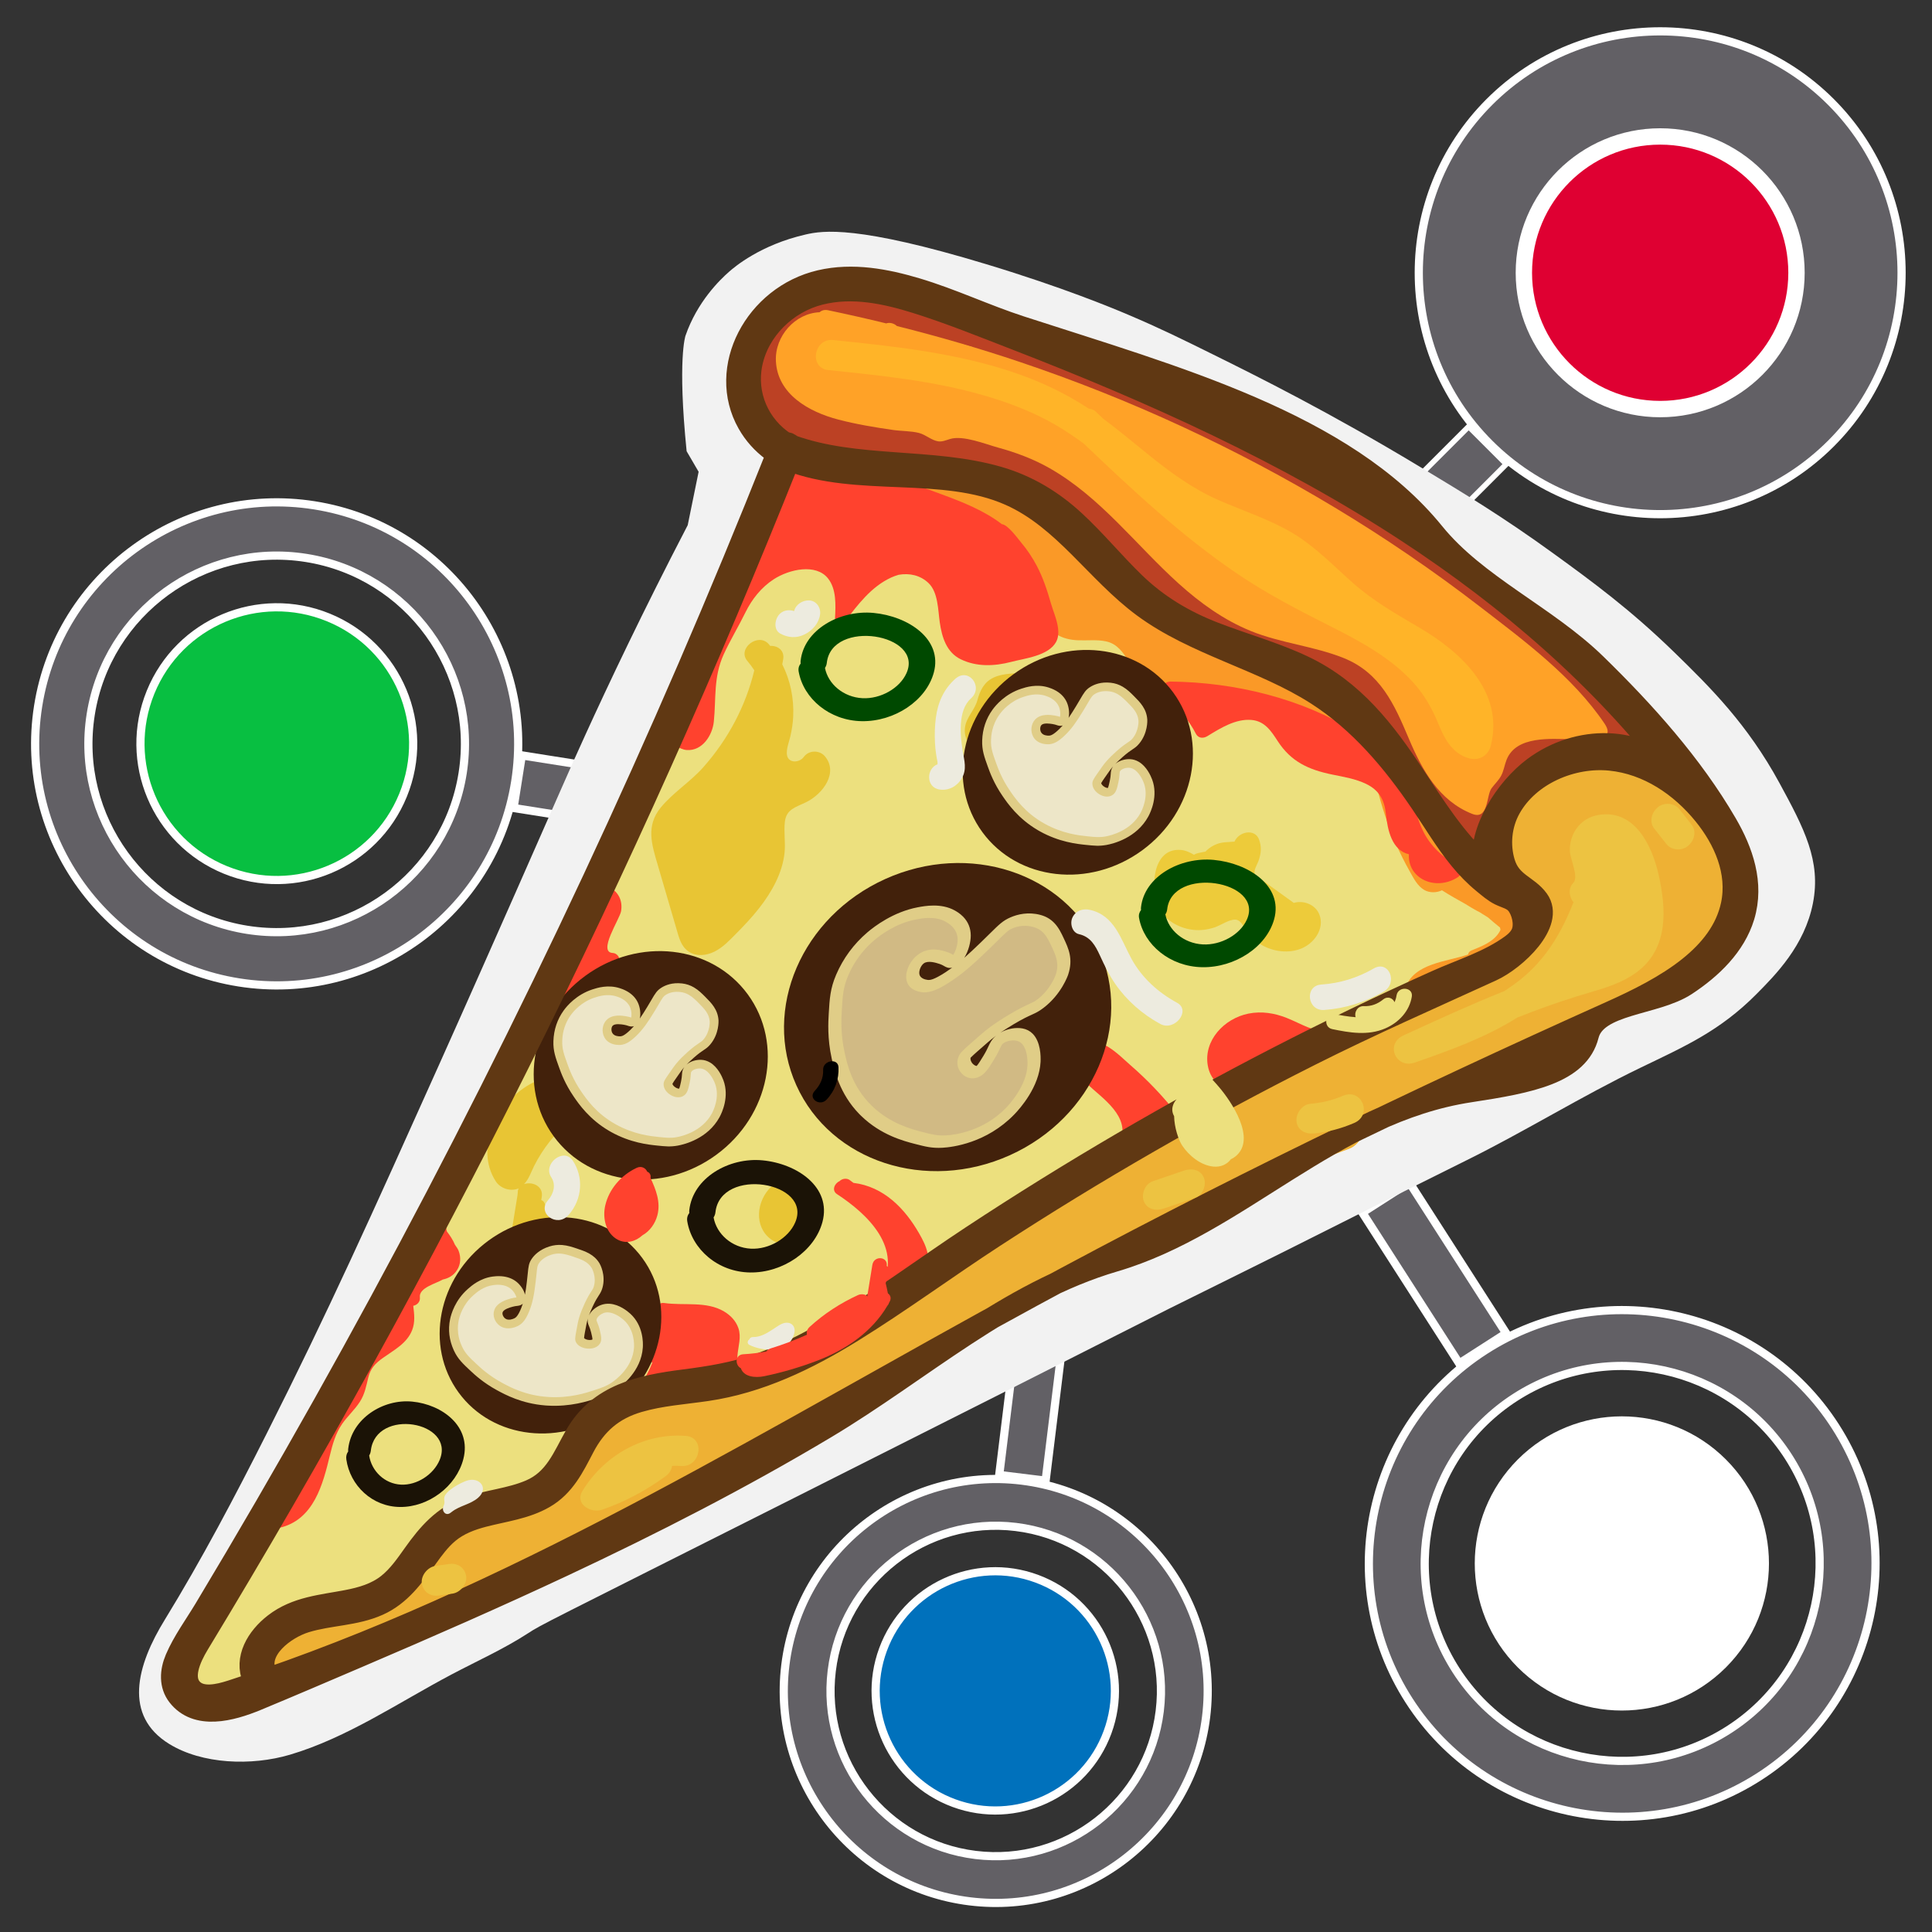 <?xml version="1.0" encoding="utf-8"?>
<!-- Generator: Adobe Illustrator 23.1.0, SVG Export Plug-In . SVG Version: 6.00 Build 0)  -->
<svg version="1.1" xmlns="http://www.w3.org/2000/svg" xmlns:xlink="http://www.w3.org/1999/xlink" x="0px" y="0px"
	 viewBox="0 0 1417.32 1417.32" enable-background="new 0 0 1417.32 1417.32" xml:space="preserve">
<rect x="0" y="0" width="1417.32" height="1417.32" fill="#333333" stroke="none"/>
<g id="Layer_11" display="none">
	<rect x="-168" y="-80" display="inline" width="1643" height="1569"/>
</g>
<g id="Ñëîé_2">
	<path fill="#626065" stroke="#FFFFFF" stroke-width="6" stroke-miterlimit="10" d="M1343.19,74.81
		c69.08,69.09,69.08,181.49,0,250.57c-34.54,34.54-79.91,51.81-125.28,51.81c-45.37,0-90.74-17.27-125.28-51.81
		c-69.08-69.08-69.08-181.48,0-250.57C1161.72,5.72,1274.12,5.73,1343.19,74.81"/>
	<g>
		<circle fill="#DF0032" stroke="#FFFFFF" stroke-width="12" stroke-miterlimit="10" cx="1217.91" cy="200.1" r="100"/>
	</g>
	<g>
		
			<rect x="984.34" y="351.43" transform="matrix(0.707 -0.707 0.707 0.707 44.36 849.024)" fill="#626065" stroke="#FFFFFF" stroke-width="4" stroke-miterlimit="10" width="125.41" height="39.06"/>
	</g>
	<g>
		<g>
			<g>
				<path fill="#626065" stroke="#FFFFFF" stroke-width="6" stroke-miterlimit="10" d="M175.3,720.71
					C78.8,705.46,12.71,614.54,27.97,518.04s106.18-162.59,202.67-147.33c96.5,15.26,162.59,106.18,147.33,202.67
					C362.71,669.88,271.8,735.97,175.3,720.71z M224.54,409.29C149.32,397.4,78.44,448.92,66.55,524.14
					c-11.89,75.22,39.63,146.1,114.85,157.99c75.22,11.89,146.1-39.63,157.99-114.85C351.28,492.06,299.76,421.19,224.54,409.29z"/>
			</g>
			<g>
				
					<ellipse transform="matrix(0.378 -0.926 0.926 0.378 -378.971 527.223)" fill="#08BF41" stroke="#FFFFFF" stroke-width="6" stroke-miterlimit="10" cx="202.97" cy="545.71" rx="100" ry="100"/>
			</g>
			<g>
				
					<rect x="422.11" y="520.75" transform="matrix(0.156 -0.988 0.988 0.156 -203.623 928.551)" fill="#626065" stroke="#FFFFFF" stroke-width="6" stroke-miterlimit="10" width="39.06" height="125.4"/>
			</g>
		</g>
		<g>
			<g>
				<path fill="#626065" stroke="#FFFFFF" stroke-width="6" stroke-miterlimit="10" d="M1290.54,1303.35
					c-86.24,55.41-201.49,30.32-256.9-55.92c-55.41-86.24-30.32-201.49,55.93-256.9c86.24-55.41,201.49-30.31,256.89,55.93
					C1401.87,1132.7,1376.78,1247.94,1290.54,1303.35z M1111.72,1025.01c-67.23,43.19-86.79,133.03-43.6,200.26
					c43.19,67.23,133.02,86.79,200.26,43.59c67.23-43.19,86.78-133.02,43.59-200.25C1268.78,1001.38,1178.95,981.82,1111.72,1025.01
					z"/>
			</g>
			<g>
				
					<ellipse transform="matrix(0.707 -0.707 0.707 0.707 -462.451 1177.424)" fill="#FFFFFF" stroke="#FFFFFF" stroke-width="6" stroke-miterlimit="10" cx="1190.05" cy="1146.94" rx="104.93" ry="104.93"/>
			</g>
			<g>
				
					<rect x="1032.52" y="867.83" transform="matrix(0.841 -0.54 0.54 0.841 -337.56 717.293)" fill="#626065" stroke="#FFFFFF" stroke-width="6" stroke-miterlimit="10" width="40.99" height="131.59"/>
			</g>
		</g>
		<g>
			<g>
				<path fill="#626065" stroke="#FFFFFF" stroke-width="6" stroke-miterlimit="10" d="M884.8,1259.49
					c-10.47,85.1-88.23,145.81-173.32,135.34c-85.1-10.47-145.81-88.23-135.34-173.32c10.47-85.1,88.23-145.81,173.32-135.34
					C834.56,1096.64,895.28,1174.39,884.8,1259.49z M610.17,1225.69c-8.16,66.33,39.16,126.95,105.5,135.11
					c66.33,8.16,126.95-39.16,135.11-105.5c8.16-66.34-39.16-126.95-105.5-135.11C678.94,1112.03,618.33,1159.35,610.17,1225.69z"/>
			</g>
			<g>
				
					<ellipse transform="matrix(0.346 -0.938 0.938 0.346 -686.188 1496.404)" fill="#0071BC" stroke="#FFFFFF" stroke-width="6" stroke-miterlimit="10" cx="730.47" cy="1240.49" rx="87.76" ry="87.77"/>
			</g>
			<g>
				
					<rect x="701.35" y="1012.87" transform="matrix(0.122 -0.993 0.993 0.122 -358.314 1654.91)" fill="#626065" stroke="#FFFFFF" stroke-width="6" stroke-miterlimit="10" width="110.06" height="34.28"/>
			</g>
		</g>
	</g>
	<g>
		<g>
			<path fill="#EDC341" d="M1265.2,645.89c-0.28-5.75-6.74-10.13-12.53-8.81c-6.3,1.43-10.2,6.63-10.02,12.68
				c-0.01,0.02-0.01,0.03-0.01,0.05c-0.03,0.21-0.08,0.42-0.12,0.63c-0.07,0.17-0.13,0.34-0.21,0.51c-0.02,0.04-0.03,0.05-0.04,0.09
				c-0.25,0.33-0.5,0.65-0.78,0.96c-3.96,4.61-3.19,12.3,1.57,15.42c5.09,3.34,11.74,2.2,15.96-2.72
				C1263.66,659.27,1265.53,652.55,1265.2,645.89z"/>
			<path d="M609.58,929.21c-0.92,5.69-3.3,10.66-7.17,15.21c-2.55,3-1.31,6.15,1.12,7.66c-0.54,0.47-1.1,0.91-1.7,1.33
				c-1.76,1.23,0.15,3.63,1.9,2.41c1.23-0.86,2.35-1.82,3.37-2.85c1.43-0.12,2.88-0.79,4.08-2.2c5.13-6.03,8.39-13.13,9.61-20.66
				C621.92,923.02,610.73,922.1,609.58,929.21z"/>
			<path d="M989.69,686.71c0.01-1.73-0.78-3.46-2.06-4.4c-2.59-1.87-5.78-0.89-7.98,1.36c-4.4,4.51-6.67,10.3-6.91,16.18
				c-3.79,3.61,0.13,10.97,6.22,8.7C988.09,705.16,992.86,695.04,989.69,686.71z"/>
			<path d="M941.11,564.23c1.16-5.14-5.99-9.32-9.84-4.07c-4.95,6.76-7.21,14.52-6.38,22.43c0.32,3.02,2.6,4.35,5.03,4.33
				c0.32,0.74,0.82,1.42,1.57,1.98c2.16,1.6,6.3,1.25,7.98-1.36C944.28,580.08,945.03,571.33,941.11,564.23z"/>
			<path d="M782.28,725.56l0.13-7.44c0.05-2.9-3.5-5.03-6.26-4.41c-3.35,0.76-4.96,3.36-5.01,6.47c-0.04,2.48-0.08,4.96-0.13,7.44
				c-0.05,2.9,3.5,5.03,6.26,4.41C780.62,731.27,782.22,728.67,782.28,725.56z"/>
			<g>
				<path d="M786.45,661.45c0.01-0.01,0.01-0.01,0.02-0.01c0,0,0,0,0,0C786.46,661.44,786.46,661.45,786.45,661.45z"/>
				<path d="M790.69,653.65c-1.21-2.94-4.37-3.59-7.34-2.6c-5.92,1.98-10.01,8.88-8.82,14.6c0.58,2.78,3.06,5.13,6.26,4.41
					c2.82-0.64,5.63-3.49,5.01-6.47c-0.03-0.12-0.04-0.26-0.05-0.4c-0.04,0.07-0.21-0.2-0.14-0.46c-0.1,0.12-0.15,0.18,0.03-0.09
					c0.17-0.25,0.27-0.57,0.41-0.86c0.04-0.04,0.09-0.09,0.16-0.15c0.02-0.01,0.02-0.02,0.04-0.03c0.1-0.07,0.17-0.12,0.2-0.15
					c-0.04,0.04-0.11,0.09-0.19,0.15c0.07-0.06,0.13-0.11,0.17-0.15c0.01,0,0.03-0.01,0.04-0.01c0.01-0.01,0.03-0.03,0.03-0.04
					c0.01,0,0,0.01-0.03,0.03c0.33-0.11,0.68-0.29,0.99-0.4C790.42,660.05,791.72,656.14,790.69,653.65z"/>
				<path d="M785.66,662.69c0.05,0.15,0.07,0.33,0.1,0.5C785.78,663.15,785.77,663.01,785.66,662.69z"/>
				<path d="M785.71,662.56c-0.04,0.05-0.07,0.11-0.09,0.17C785.76,662.55,786.01,662.2,785.71,662.56z"/>
			</g>
			<path d="M372.39,873.33c-2.65-0.84-6.44,0.31-7.51,3.3c-0.99,2.76-1.98,5.52-2.96,8.28c-1,2.78-0.19,6.15,2.81,7.1
				c2.65,0.84,6.44-0.31,7.51-3.3c0.99-2.76,1.98-5.52,2.96-8.28C376.2,877.64,375.4,874.28,372.39,873.33z"/>
			<path fill="#F2F2F2" d="M102.06,1238.9c-0.73,15.67,5.12,30.03,22.08,40.47c24.11,14.84,60.18,16.27,88.56,7.89
				c42.06-12.43,80.02-38.52,118.75-58.97c18.5-9.76,38.29-18.66,55.9-30.11c10.21-6.64,9.29-5.77,197.84-100.62
				c278.28-139.98,244.66-123.96,308.86-155.55c60.72-29.88,120.99-60.76,181.66-90.75c43.19-21.35,84.34-47.01,127.71-67.95
				c32.27-15.58,58.06-26.83,84.91-53.83c14.15-14.24,35.57-35.78,41.65-66.9c6.05-31.02-6.42-54.8-24.59-88.2
				c-23.5-43.18-50.78-70.18-76.87-95.6c-32.43-31.59-60.37-52.04-88.71-72.6c-37.26-27.04-65.94-44.32-98.24-63.79
				c-66.49-40.07-119.07-66.23-151.93-82.48c-23.28-11.52-38.94-19.23-61.76-28.92c-12.24-5.2-48.16-20.15-104.19-37.13
				c-94.89-28.75-120.06-24.71-132.6-21.85c-33.34,7.61-52.46,24-56.31,27.4c-6.67,5.88-23.32,21.96-31.92,46.92
				c0,0-5.95,17.27,0.85,84.69l8.8,15.08l-8,39.16c-33.28,64.04-58.25,116.93-75.05,153.73c-13,28.48-17.75,39.98-51.17,115.63
				c-12.36,27.98-35.19,79.65-56.16,126.4c-49.13,109.55-81.42,181.34-126.55,270.75c-23.45,46.47-47.44,92.04-74.78,136.61
				C110.8,1204.64,102.82,1222.49,102.06,1238.9z"/>
			<g>
				<polygon fill="#ECE07E" points="338.99,859 338.99,859.01 338.99,859 				"/>
				<path fill="#ECE07E" d="M1114.03,687.44c-2.47-3.14-5.76-4.87-9.33-5.44c2.68-4.02,3.62-9.09,1.37-14.57
					c-9.04-22.06-18.09-44.12-27.13-66.18c-0.95-2.33-2.26-4.16-3.8-5.56c2.3-4.72,2.58-9.95-0.33-14.74
					c-3.9-6.43-13.2-10.19-20.98-6.01c-5.16,2.77-10.32,5.55-15.48,8.32c-9.44-27.78-42.28-39.05-70.99-43.62
					c-3.56-0.57-7.14,0.4-10.27,2.29c-11.7-6.86-24.05-12.75-36.94-17.55c-2.75-2.81-6.66-4.65-10.51-5.11
					c-3.29-0.39-6.57-0.78-9.86-1.17c-6.4-0.76-11.7,2.2-15.15,6.62c-6.81-8.92-14.36-17.26-23.15-24.63
					c-3.74-3.14-7.76-6.07-11.98-8.74c-0.01-0.07-0.01-0.13-0.02-0.2c-3.17-19.5-29.1-29.66-48.45-30.72
					c-1.67-2.59-4.12-4.62-7.28-5.55c-22.34-6.55-45.34-8.36-69.2-5.4c-6.7,0.83-12.12,6.29-14.2,12.46
					c-6.01-8.64-6.32-21.54-11.53-30.81c-7.35-13.08-20.53-22.6-37.19-20.1c-13.72,2.06-24.98,10.9-33.56,21.5
					c-1.73-4.73-4.62-9-8.37-12.44c-1.25-4.62-4.69-8.48-9.42-10.62c-26.49-11.99-55.82,6.6-70.7,29.81
					c-8.39,13.09-14.49,26.9-18.58,41.15c-2.41,1.22-4.69,2.91-6.7,4.95c-14.76,15.02-21.8,34.82-21.68,54.5
					c-9.98,8.74-14.7,20.08-15.44,32.61c-3.65,7.94-7.07,15.96-10.31,24.03c-0.33,0.18-0.65,0.38-0.95,0.63
					c-3.34,2.78-5.71,6.16-7.15,9.99c-2.23,2.38-4.04,5.06-5.25,8.08c-0.82,2.03-0.48,4.43,0.92,5.91
					c-4.9,9.65-9.42,19.43-13.55,29.39c-0.89,2.16-0.4,4.17,0.81,5.55c-1.38,2.05-2.75,4.11-4.08,6.2
					c-4.79,7.55-5.25,16.78,1.47,22.41c-6.83,12.18-12.94,24.61-18.4,37.29c-0.85,0.35-1.68,0.71-2.53,1.07
					c-1.32-1.81-3.69-2.88-6.56-1.78c-5.34,2.05-9.07,5.76-10.76,11.13c-0.37,1.18-0.38,2.38-0.11,3.47
					c-2.43,1.74-4.3,4.17-5.91,6.68c-5.01,7.79-7.78,16.54-10.84,25.13c-1.83,3.27-3.24,6.8-4.14,10.67
					c-0.12,0.12-0.25,0.22-0.37,0.35c-5.8,6.05-9.93,13.16-12.25,20.68c-3.99,7.29-7.54,14.75-10.3,22.54
					c-8.74,10.53-13.93,23.92-18,37.25c0,0,0.02-0.14,0.02-0.16c-0.04,0.03-0.18,0.68-0.25,0.92c-6.8,6.69-12.75,18.51-15.57,22.91
					c-2.17,3.39-0.53,6.87,2.05,8.28l-5.47,14.68c-1.37,3.67-1.39,7.37-0.45,10.67c-2.19,3.42-4.23,6.93-6.1,10.52
					c-3.73,7.14-6.76,14.54-9.45,22.06c-3.5,5.56-7.11,11.05-10.66,16.46c-9.47,14.47-19.04,29.06-26.8,44.38
					c-0.82,1.15-1.55,2.44-2.16,3.92l-1.49,3.66c-2.09,4.58-4.01,9.22-5.7,13.96c-0.76,2.14-1.17,4.32-1.22,6.45
					c-13.36,15.39-25.08,31.91-34.88,49.49c-0.97,0.41-1.93,0.85-2.88,1.3c-2.13-2.06-5.93-2.54-8.47,0.68
					c-2.42,3.06-4.84,6.12-7.27,9.18c-18.5,14.77-30.21,37.21-30.57,60.71c-4.84,2.59-8.56,7.13-9.41,12.82
					c-0.56,3.72-1.39,6.96-2.61,10c-1.07,0.29-2.12,0.88-3.05,1.88c-8.53,9.17-15.52,20.29-18.02,31.82
					c-1.89,2.65-3.01,5.7-3.25,8.84c-3.4,3.66-5.05,8.49-3.08,12.99c1.56,3.56,4.94,5.66,8.76,6.1c0.05,0.12,0.09,0.25,0.14,0.37
					c3.05,7.91,13.73,11.96,22.02,7.79c1.14-0.57,2.19-1.24,3.18-1.97c1.34,0.02,2.7-0.02,4.09-0.22
					c13.59-1.89,20.97-13.34,25.33-24.93c3.52-9.35,9.46-13.75,19.23-16.87c13.63-4.37,27.76-5.43,41.26-10.64
					c22.77-8.78,42.13-26.32,53.99-47.28c15.77-7.55,33.34-12.48,48.9-18.87c32.04-13.17,65.65-38.51,68.55-74.5
					c6.11-5.86,11.92-12.02,17.4-18.48c1.36-1.61,2.36-3.23,3.04-4.84c17.3-5.14,34.26-11.38,50.81-18.92
					c10.22-1.45,20.38-3.55,30.41-6.22c1.3,1.82,3.66,2.82,6.51,1.52c16.91-7.69,34.25-13.81,52.12-18.26
					c0.13-0.03,0.23-0.09,0.36-0.13c3.59,3.43,8.69,5.35,13.85,3.84c21.95-6.4,42.94-14.9,62.92-26.48c4.4-2.55,7.9-6.27,9.64-10.52
					c1.38-0.26,2.81-0.67,4.29-1.31c14.88-6.4,29.76-12.81,44.64-19.21c13.42-5.78,12.85-20.53,5.11-27.63
					c8.46-5.1,16.78-10.47,25.24-15.58c15.25-9.21,33.01-18.84,50.84-19.44c9.18-0.31,17.91-5.51,19.48-15.2
					c0.19-1.15,0.21-2.33,0.11-3.52c1.35-0.85,2.66-1.74,3.94-2.68c1.65,0.22,3.36,0.25,5.11,0.06
					c18.56-1.95,36.96-7.59,53.82-16.44c8-4.2,12.77-12.99,10.05-21.16c74.85-25.4,146.42-60.71,212.86-105.14
					C1118.08,705.59,1119.12,693.89,1114.03,687.44z"/>
			</g>
			<path fill="#ECE07E" d="M1032.15,511.46c-10.98-13.93-24.49-25.76-40.18-34.55c-7.69-4.31-17.67-3.82-23.95,4.09
				c-1.15,1.45-2.04,3.15-2.67,4.96c-42.59-11.79-84-25.2-115.95-55.41c-16.57-15.66-31.17-33.21-48.74-47.88
				c-17.34-14.48-37.55-26.05-58.98-34.35c-24.39-9.45-50.98-14.61-77.84-15.17c-9.14-0.19-17.97,5.87-19.48,15.2
				c-1.39,8.54,4.92,17.71,14.11,17.9c44.64,0.93,86.58,15.61,119.6,42.8c17.63,14.52,32.24,32.16,48.77,47.8
				c16.75,15.85,35.97,28.18,57.33,37.78c23.83,10.71,49.4,17.73,74.83,24.66c8.2,2.24,17.5-0.66,21.87-8.59
				c8.97,6.25,16.88,13.56,23.73,22.25C1017.46,549.27,1045.01,527.78,1032.15,511.46z"/>
			<path fill="#ECE07E" d="M1132.59,535.1c-5.63-6.5-16.17-8.05-23.76-1.91c-9.48,7.67-16.92,17.08-22.04,27.89
				c-3.84,8.1,0.02,18.64,8.43,21.3c8.69,2.75,18.43-1.22,22.54-9.89c0.23-0.5,2.04-3.8,1.92-3.79c0.86-1.3,1.77-2.57,2.73-3.79
				c0.98-1.24,2.03-2.44,3.12-3.6c-0.07,0.19,2.83-2.45,3.26-2.8C1135.9,552.75,1138.37,541.77,1132.59,535.1z"/>
			<path fill="#ECE07E" d="M718.21,249.53c-19.67-10.8-39.84-20.68-60.71-29.35c-19.6-8.14-33.62,23.09-14.11,31.19
				c18.22,7.57,36.05,15.94,53.23,25.37c7.73,4.24,17.64,3.86,23.95-4.09C725.86,265.98,725.98,253.8,718.21,249.53z"/>
			<path fill="#BC4124" d="M1227.04,559.48c-3.26-5.74-7.73-9.96-13.79-12.85c-0.17-0.08-0.36-0.11-0.53-0.17
				c0.5-2.65,0.08-5.42-1.65-7.85c-84.2-118.06-223.65-180.48-351.4-245.64c-22.81-11.63-44.94-24.37-67.72-36.04
				c-11.39-5.83-22.92-11.43-34.76-16.44c-5-2.12-11.42-6.11-16.94-6.7c-5-0.54-10.16,2.55-15.19,1.43
				c-5.45-1.22-11.26-5.77-16.39-8.01c-12.27-5.37-25.08-9.72-38.21-13.07c-24.92-6.35-51.1-9.17-77.46-6.16
				c-5.59,0.64-8.64,4.23-9.49,8.32c-3.09,1.44-6.19,2.88-9.28,4.32c-2.9,1.35-5.22,3.91-6.41,6.8
				c-7.37,4.31-13.85,10.45-18.69,18.04c-12.73,19.98-9.15,43.62,2.72,61.25c13.02,19.34,35.85,28.94,58.78,33.68
				c24.9,5.15,50.95,5.82,76.82,3.93l12.35,0.28c0.33,0.16,0.7,0.29,1.12,0.39c9.2,2.17,18.4,4.34,27.6,6.52
				c1.49,0.35,2.86,0.12,4.05-0.44c19.29,7.4,37.15,17.74,53.44,30.63c-0.11,1.16,0.23,2.37,1.31,3.48
				c3.3,3.41,6.72,6.69,10.27,9.83c0.16,0.32,0.35,0.63,0.6,0.94c29.65,37.09,70.17,64.65,116.73,79.2c0.23,0.07,0.45,0.1,0.68,0.14
				c13.86,6.97,28.12,13.16,42.81,18.53c1.71,0.63,3.29,0.39,4.59-0.33c49.22,31.12,81.13,84.4,109.9,133.86
				c4.99,8.57,19.92,8.11,21.77-3.89c1.91-12.37,5.47-24.22,10.58-35.71c4.23,0.18,8.54-1.9,10.57-7.16
				c8.37-21.67,35.75-22.63,54.9-23.03c6.21-0.13,10.43-4.29,12.07-8.97c4.39,1.08,8.34,3.27,11.9,6.27
				c3.85,3.24,8.29,2.86,11.83,0.63c0.55,0.63,1.23,1.17,2.04,1.56c3.25,1.55,6.16,4.15,7.92,7.25c1.43,2.52,4.25,4,7.34,2.6
				C1226.41,565.69,1228.49,562.02,1227.04,559.48z M1171.33,526.2c-6.33,0.64-9.42,5.1-9.72,9.82c-9.1,0.64-18.48,1.92-27.32,4.43
				c-0.64-0.44-1.43-0.76-2.39-0.89c-12.32-1.65-24.19,6.58-27.52,18.22c-1.01,1.12-1.98,2.29-2.89,3.53
				c-4.09,0.1-8.32,2.08-10.84,6.63c-4.49,8.1-8.22,16.49-11.22,25.07c-17.64-29.3-37-58.49-60.54-83.11
				c-3.4-12.26-9.26-25.47-24.3-25.96c-1.35-0.04-2.5,0.31-3.45,0.9c-18.82-14.42-40.12-25.81-64.75-32.61
				c-0.17-0.05-0.34-0.07-0.51-0.11c-0.9-0.38-1.89-0.67-3-0.83c-50.84-7.21-81.4-52.31-116.37-82.91
				c-30.45-26.65-68.59-44.03-109.82-50.18c-31.92-7.86-64.67-14.55-95.79-24.45c-11.35-3.61-23.95-9.52-23.55-23.18
				c0.42-14.44,13.35-24.03,26.29-28.48c2.33-0.8,4.09-2.4,5.28-4.36c13.22-1.58,26.36-1.57,39.54,0.07
				c0.99,0.12,1.92,0.12,2.8,0.03c20.49,5.55,40.99,11.1,61.48,16.66c11.32,6.33,22.65,12.67,33.97,19
				c0.27,0.36,0.56,0.72,0.89,1.07c15.54,15.85,34.55,25.9,57.08,30.3c2.91,0.57,5.58-0.3,7.75-1.95
				c34.4,15.94,67.74,33.84,100.97,51.8c4.67,2.53,10.35,2.57,14.56-1.25c2.85,1.47,5.72,2.93,8.57,4.41
				c63.67,32.95,126.58,68.24,180.91,114.18c19.61,16.59,37.83,34.62,54.33,54.12C1171.64,526.18,1171.49,526.18,1171.33,526.2z"/>
			<path fill="#FA9927" d="M1017.34,553.36c-31.52-52.66-97.74-65.81-151.02-90.08c-14.24-6.49-28-13.99-40.24-23.47
				c-12.99-10.06-22.71-22.59-32.49-35.54c-9.03-11.96-18.74-23.36-31.93-31.13c-11.53-6.79-24.47-10.9-37.82-13.69
				c-34.7-7.25-72.11-5.8-104.24-20.79c-4.56-2.13-7.88,5.31-3.36,7.43c1.6,0.75,3.22,1.45,4.85,2.12
				c-0.75,1.82-0.33,3.89,2.06,4.51c32.08,8.33,65.14,16.73,92.75,34.41c12.15,7.78,23.14,17.22,31.88,28.57
				c1.67,2.17,3.16,4.38,4.5,6.61c0.22,1.14,0.49,2.28,0.85,3.43c0.37,1.17,1.18,1.81,2.16,2.06c4.01,7.98,6.76,16.36,10.15,25.15
				c4.39,11.38,13.21,16.32,25.68,16.77c6.77,0.25,13.79-0.64,20.38,0.82c8.09,1.78,12.22,7.92,16.33,14.29
				c7.48,11.61,16.62,18.47,30.49,22.12c15.32,4.04,31.25,6.22,46.61,10.19c37.41,9.68,73.22,23.85,106.56,42.03
				C1015.43,561.3,1019.63,557.19,1017.34,553.36z"/>
			<path fill="#FA9927" d="M1116.79,672.59c-1.24-5.17-4.24-9.21-7.98-12.62c-0.08-0.18-0.16-0.37-0.28-0.55
				c-3.3-5.09-8.65-8.18-14.82-9.15c-2.34-0.37-3.85,1.11-4.32,2.88c-0.04-0.03-0.08-0.05-0.12-0.08c-2.87-1.9-5.66-3.89-8.39-5.95
				c-15.93-19.96-31.85-39.93-47.78-59.89c-0.52-0.66-1.12-1.05-1.75-1.26c-0.05-0.08-0.1-0.17-0.14-0.25
				c-0.58-1.05-1.48-1.65-2.46-1.89c-2.25-1.84-6.22-0.31-6.87,2.34c-1.56-3.92-2.96-7.92-4.2-11.99c-1.26-4.14-8.85-1.84-7.8,2.45
				c3.53,14.52,8.13,28.66,14.11,42.24c3.1,7.04,6.55,13.91,10.32,20.59c2.76,4.89,5.51,10.52,10.59,13.45
				c3.76,2.17,8.93,2.13,12.94,0.22c5.56,3.56,11.46,6.84,17.34,10.14c2.58,1.64,5.2,3.21,7.89,4.69c0.68,0.38,1.43,0.74,2.2,1.11
				c2.14,1.28,4.25,2.59,6.3,3.94c2.89,2.52,5.82,5,8.81,7.41c0.19,0.61,0.32,1.2,0.37,1.78c-0.43,0.94-0.99,1.9-1.71,2.89
				c-4.63,6.39-12.64,9.35-19.64,12.2c-1.46,0.6-2.22,1.73-2.44,2.95c-15.48,5.32-39.78,6.25-45.95,24.48
				c-1.12,3.31,1.61,6.36,5.15,4.92c15.45-6.29,30.99-12.38,46.36-18.89c7.45-3.16,14.68-7.13,19.91-12.9
				c1.73-0.99,3.43-2.02,5.04-3.14C1115.2,689.33,1118.87,681.27,1116.79,672.59z"/>
			<path fill="#EDCB3A" d="M967.85,670.79c-2.84-7.08-11.29-10.56-18.74-8.43c-3.79-2.73-7.58-5.45-11.36-8.18
				c-3.25-2.34-6.5-4.68-9.75-7.02c-1.79-1.29-6.28-3.29-7.24-5.35c-1.52-3.26,1.26-6.77,2.6-10.6c1.9-5.4,2.18-10.1,0.31-15.26
				c-3.05-8.41-14.87-5.97-18.07,1.51c-0.11-0.01-0.2-0.02-0.35-0.02c-1.07,0.01-2.23,0.15-3.31,0.22
				c-2.54,0.17-4.97,0.26-7.48,0.96c-3.74,1.05-7.38,3.19-10.1,6.1c-1.76,0.36-3.52,0.72-5.29,1.08c-1.12,0.23-2.2,0.66-3.2,1.24
				c-2.97-1.72-6.09-3.25-9.69-3.53c-22.81-1.75-22.55,33.77-14.34,45.43c5.34,7.59,14.41,12.3,23.97,13.25
				c5.1,0.51,10.26-0.21,15.25-1.86c4.49-1.48,10.52-5.85,15.19-5.68c3.8,0.14,5.66,4.47,7.56,7.21c2.76,3.99,5.96,7.67,10.1,10.37
				c8.22,5.35,19.58,7.6,29.62,4.05C964.06,692.56,972.01,681.19,967.85,670.79z"/>
			<path fill="#E8C534" d="M605,554.65c-3.72-4.3-11.47-4.65-15.39,0.7c-2.67,3.64-9.23,4.7-11.57,0.58
				c-2.29-4.02,0.7-11.16,1.7-15.46c1.14-4.91,1.92-9.77,2.15-14.74c0.64-13.58-2.15-26.75-8.03-38.38c0.24-1.2,0.47-2.41,0.68-3.61
				c1.17-6.72-4.16-10.19-9.53-9.91c-0.33-0.41-0.65-0.82-1-1.22c-7.72-8.99-23.49,3.26-15.74,12.28c1.88,2.19,3.55,4.48,5.08,6.85
				c-6.22,26-19.1,50.51-37.53,71.24c-9.48,10.66-22.12,18.49-31.09,29.43c-11.03,13.44-6.57,27.23-2.46,41.28
				c4.67,15.97,9.35,31.95,14.02,47.92c1.85,6.32,3.26,12.68,8.99,16.53c5.41,3.63,12.69,3.02,18.76,0.02
				c6.19-3.06,10.92-8.11,15.7-12.93c6-6.05,11.88-12.25,17.12-18.94c9.41-11.99,17.19-26,18.7-40.82
				c0.77-7.58-0.67-15.1,0.22-22.65c1.08-9.18,7.87-10.56,15.44-14.24C603.96,582.41,615.29,566.53,605,554.65z"/>
			<path fill="#E8C534" d="M589.57,874.51c-1.05-4.92-5.18-8.57-10.74-7.56c-1.21,0.22-2.42,0.71-3.53,1.4
				c-3.04-0.93-6.64-0.53-9.13,1.8c-11.59,10.87-13.17,29.8-0.56,39.03c7.38,5.4,18.39,3.59,22.08-6.07
				C591.19,893.97,591.5,883.59,589.57,874.51z"/>
			<path fill="#E8C534" d="M419.2,820.9c5.48-0.02,11.48-4.12,10.96-11.02c-1.02-13.6-10.27-31.43-27.78-23.54
				c-3.46,1.56-6.22,4.04-8.66,6.85c-0.81,0.19-1.64,0.47-2.5,0.9c-26.28,13.09-43.55,47.75-27.52,72.54
				c3.28,5.07,10.57,7.8,16.9,5.16c-1.01,1.25-0.62,2.91-0.93,4.83l-5.37,33.1c-1.94,11.98,14.42,13.89,17.9,3.25
				c2.59,1.37,5.51,1.52,8.37,0.22c5.06-2.29,7.04-7.96,5.33-12.68c-1.99-5.48-3.95-10.96-5.94-16.45c-0.56-1.55-0.66-2.72-2.9-3.69
				l0.38-2.32c1.29-7.98-6.92-11.43-13.01-9.4c3.52-3.56,5.12-8.73,7.27-13.04C398.31,842.35,407.75,830.65,419.2,820.9z"/>
			<path fill="#E8C534" d="M781.1,491.05c-9.1,0.79-18.2,1.59-27.3,2.38c-7.85,0.69-17.47,0.12-24.92,3.65
				c-7.13,3.37-10,9.71-11.88,16.64c-1.92,7.06-7.93,12.3-9.04,19.62c-0.5,3.3-0.04,6.71,1.33,9.63c-1.19,3.68,0.14,7.51,3.06,10.04
				c6.31,5.48,12.62,10.96,18.93,16.44c3.77,3.27,10.55,1.62,13.68-2.33c3.57-4.49,2.43-9.93-1.35-13.21
				c-3.14-2.73-6.28-5.45-9.42-8.18c0.28-0.18,0.56-0.35,0.84-0.53c17.21-11.08,34.21-22.52,51.3-33.78
				c2.25-1.48,3.46-3.52,3.86-5.66C793.82,500.03,790.21,490.26,781.1,491.05z"/>
			<path fill="#FF422E" d="M776.19,460.87c-0.76-6.3-3.71-12.93-5.15-17.97c-2.73-9.59-5.83-19.11-10.48-27.87
				c-3.16-5.96-6.89-11.6-11.22-16.76c-2.62-3.13-9.94-13.37-14.36-13.73c-12.98-9.93-28.49-16.11-43.97-21.82
				c-7.65-2.82-15.35-5.53-22.88-8.59c-3.88-1.58-7.63-3.38-11.46-5.04c-3.42-1.48-6.68-1.36-10.09-2.22
				c-15.79-4.01-31.59-8.02-47.38-12.04c-3.99-1.01-7.62,0.03-10.43,2.11c-3.98-1.6-8.41-1.62-12.77,0.23
				c-2.58,1.1-3.99,4.03-3.48,6.53c-1,0.46-1.87,0.99-2.53,1.62c-12.16,11.62-15.62,30.41-19.07,45.49
				c-1.81,7.89-3.64,15.63-6.05,23.42c-0.86,2.79-1.41,10.61-3.63,12.64c-0.61,0.56-1.45,0.76-2.14,1.2
				c-1.1,0.71-1.71,1.94-2.25,3.09c-2.84,6.01-5.68,12.03-8.52,18.04c-1.12,2.36-0.52,4.35,0.84,5.65
				c-2.91,5.48-5.32,11.2-7.25,17.06c-1.74,0.26-3.39,1.34-4.28,3.49c-8.67,20.96-17.34,41.91-26,62.87
				c-2.5,6.04,7.11,11.59,12.05,11.95c11.68,0.85,18.96-10.96,19.97-20.85c1.74-16.95-0.36-32.65,7.23-49.27
				c4.83-10.58,10.94-20.58,16.02-30.96c4.66-9.52,11.61-18.31,20.75-24.22c11.38-7.35,30.92-11.72,39.77-0.59
				c6.22,7.81,5.65,19.49,5.13,29.24c-0.19,3.65,4.43,6.13,7.13,2.59c9.44-12.4,19.47-25.83,34.17-32.53
				c1.75-0.8,3.56-1.45,5.39-1.97c7.94-1.38,15.9,0.31,21.94,6.1c7.04,6.75,6.91,19.74,8.23,28.87c1.56,10.8,4.95,21.95,15.38,27.01
				c11.52,5.6,24.42,5.23,37.24,1.87c9.84-2.58,27.11-4.37,32.71-14.58C776.36,467.92,776.63,464.45,776.19,460.87z"/>
			<path fill="#FF422E" d="M1068.31,634.25c-10.08-5.32-18.57-13.47-23.78-23.48c-5.06-9.72-7.01-20.77-11.01-30.95
				c-7.37-18.75-22.41-32.77-39.45-43.2c-39.44-24.13-87.46-36.09-135.34-36.62c-6.52-0.07-8.64,8.87-3.64,10.69
				c0.04,1.47,0.64,2.89,1.94,3.85c8.63,6.32,15.39,14.11,20.2,23.62c1.7,3.37,5.28,3.87,8.61,1.82
				c9.63-5.92,20.63-12.74,32.07-11.84c9.98,0.78,14.69,8.27,19.48,15.63c9.7,14.9,22.34,20.86,40.11,24.48
				c8.43,1.72,17.07,3.12,24.74,6.85c9.37,4.55,13.36,11.57,14.43,21.81c1.29,12.25,4.42,26.83,16.91,29.8
				c-1,17.74,19.25,27.26,35.69,16.97C1073.45,641.06,1071.47,635.92,1068.31,634.25z"/>
			<path fill="#FF422E" d="M975.92,757.1c-12.13,0.19-21.54-6.21-32.13-10.4c-8.7-3.44-18.16-5.05-27.86-3.13
				c-18,3.57-33.03,19.87-29.91,38.02c3.46,20.19,27.05,23.06,44.68,17.81c18.16-5.4,38.95-14.55,47.58-32.5
				c0.09-0.18,0.13-0.37,0.2-0.56C981.71,763.21,981.4,757.02,975.92,757.1z M952.44,778.71c2.71-1.91,5.66-4.56,8.74-6.48
				C958.58,774.7,955.61,776.84,952.44,778.71z"/>
			<path fill="#FF422E" d="M863.98,822.68c0.86-1.65,0.92-3.63-0.49-5.42c-10.23-12.94-21.61-24.93-34.11-35.78
				c-8.64-7.49-23.33-23.73-37-15.12c-13.55,8.54-1.91,22.15,5.23,28.91c11.13,10.52,31.96,23.75,24.18,42.61
				c-1.49,3.61,1.32,8.66,5.79,7.34c7.03-2.08,14.07-4.14,21.09-6.23c3.97-1.18,8.55-2.09,11.78-4.96
				C864,830.87,865.18,826.28,863.98,822.68z"/>
			<path fill="#FF422E" d="M674.3,904.88c-10.43-18.23-25.93-34.4-48.2-37.12c-0.92-0.69-1.84-1.37-2.76-2.06
				c-2.09-1.56-5.53-1.19-7.49,0.83c-3.69,1.65-5.91,6.81-1.85,9.46c22.14,14.5,49.39,39.74,31.65,69.71
				c-2.73,4.61,2.99,8.63,7.22,6.89c9.81-4.03,20.42-9.01,25.53-18.87C683.85,923.21,679.38,913.75,674.3,904.88z"/>
			<path fill="#FF422E" d="M541.02,994.26c0.57-6.78,2.92-13.38,0.66-19.95c-1.82-5.28-5.75-9.4-10.53-12.23
				c-13.01-7.71-29.16-4.11-43.84-6.18c-6.11-0.86-8.26,7.09-4.29,10.03c0.67,6.22,0.53,12.46-0.42,18.6
				c-1.57,1.65-3.52,2.96-5.74,3.96c-4.68,2.11-4.59,8.42-0.3,10.19c0.68,0.28,1.34,0.59,2.01,0.87
				c-1.97,5.11-4.54,10.08-7.72,14.83c-2.39,3.58-1.01,8.26,3.49,8.69c16.54,1.56,33.45,0.82,50.11-2.66
				c5.5-1.15,12.08-2.33,15.62-7.32C544.44,1006.92,540.47,1000.75,541.02,994.26z"/>
			<path fill="#FF422E" d="M336.46,917.64c-0.46-1.24-1.5-2.78-2.71-4.48c-1.44-3.5-3.6-6.77-5.89-9.71
				c-0.65-1.94-0.72-3.77,0.32-5.29c4.17-6.11-4.58-12.49-8.77-6.35c-2.16,3.17-3.07,5.97-3.16,8.58c-0.36,0.4-0.68,0.84-0.96,1.34
				c-18.19,32.02-36.37,64.04-54.56,96.06c-15.92,28.03-35.41,56.46-45.78,86.83c-1.81,0.42-3.37,1.76-4.41,3.49
				c-3.31,5.52-6.25,11.18-8.84,17.01c-0.78,1.76-0.64,3.31,0.04,4.53c-0.61,0.86-1.23,1.71-1.84,2.57
				c-2.77,3.86-0.14,9.78,5.01,8.61c25.47-5.77,32.02-32.28,37.13-53.32c1.91-7.87,4.14-15.9,8.91-22.84
				c3.93-5.72,9.25-10.42,13.01-16.26c3.69-5.72,4.66-11.49,6.21-17.82c1.66-6.76,5.13-10.43,10.83-14.48
				c8.14-5.78,17.52-10.61,21.33-20.28c2.35-5.95,1.54-11.96,0.84-17.89c2.75-0.57,5.25-2.8,4.85-6.24
				c-0.82-7.08,11.95-10.1,16.79-13.02c4-0.89,7.65-2.63,10.37-6.78C338.14,927.42,338.18,922.25,336.46,917.64z"/>
			<path fill="#FF422E" d="M449.54,699.1c-11.34-0.45,5.15-24.89,6.1-30.72c1.28-7.87-2.08-14.16-8.76-17.7
				c-2.65-1.41-5.01-0.29-6.36,1.69c-1.26,0.53-2.39,1.51-3.12,3.05c-11.27,23.94-22.53,47.89-33.8,71.83
				c-2.32,4.93,4.1,10.15,8.49,6.12c4.59-4.22,9.19-8.44,13.78-12.66c3.65-3.36,7.41-8.05,12.46-8.21c0.56,0.11,1.13,0.15,1.7,0.1
				c2.95,0.38,5.27,1.46,8.54,0c3.61-1.61,4.77-4.14,5.68-7.54C455.01,702.2,452.36,699.21,449.54,699.1z"/>
			
				<ellipse transform="matrix(0.911 -0.411 0.411 0.911 -245.382 352.1)" fill="#42210B" cx="695.71" cy="746.4" rx="121.8" ry="111.21"/>
			
				<ellipse transform="matrix(0.807 -0.591 0.591 0.807 -177.526 575.295)" fill="#42210B" cx="790.41" cy="558.94" rx="86.72" ry="79.99"/>
			
				<ellipse transform="matrix(0.807 -0.591 0.591 0.807 -369.46 433.157)" fill="#42210B" cx="477.26" cy="781.22" rx="88.17" ry="81.33"/>
			
				<ellipse transform="matrix(0.807 -0.591 0.591 0.807 -496.361 426.597)" fill="#42210B" cx="403.76" cy="971.85" rx="83.48" ry="77"/>
			<path fill="#EEB134" d="M1269.02,681.61c-0.29-0.21-0.61-0.39-0.95-0.53c9.82-37.16-1.23-76.29-29.03-100.69
				c-0.18-1.39-0.91-2.69-2-3.69c-5.46-4.98-11.67-8.93-18.47-12.08c-1.25-0.58-2.44-0.64-3.49-0.34c-6.31-4.15-13.3-7.37-20.9-9.49
				c-2.12-0.59-4.03,0.01-5.47,1.16c-8.94-3.2-18.34-5.47-28.09-6.71c-11.14-1.42-18.12,6.39-19.6,14.97
				c-0.33,0.14-0.66,0.3-0.99,0.45c-1.54-3.57-6.56-5.33-9.26-0.96c-2.26,3.66-4.81,6.85-7.75,9.7c-2.26-1.9-5.95-2.14-8.09,1.01
				c-9.49,13.97-18.81,29.19-19.15,45.88c-0.24,11.67,4.06,23.01,13.15,29.92c0.04,1.81,0.98,3.51,3.19,4.33
				c6.21,2.29,10.51,7.44,11.45,13.98c0.2,1.42,0.85,2.44,1.71,3.14c-0.63,3.24-2.05,6.33-4.21,9.15c-1.99,2.6-1.41,5.27,0.25,6.96
				c-5.51,9.05-13.77,15.97-23.72,20.14c-0.85,0.36-1.53,0.82-2.06,1.36c-38,14.24-75.21,30.74-111.4,49.54
				c-2.52,1.31-4.55,2.92-6.13,4.73c-0.37,0.07-0.73,0.12-1.1,0.22c-23.62,6.33-48.91,14.13-66.14,32.25
				c-10.66,5.48-21.07,11.43-31.22,17.81c-0.73-0.17-1.52-0.22-2.32-0.12c-6.15,0.79-12.12,3.47-16.93,7.58
				c-1.65,1.41-2.24,3.12-2.14,4.72c-5.59,1.4-11.19,2.8-16.78,4.2c-3.77,0.94-5.2,4.42-4.66,7.23
				c-5.92,2.52-11.49,5.93-16.25,10.33c-1.12,1.04-2.14,2.11-3.06,3.22c-10.71,3.74-20.98,10.6-30.31,16.89
				c-4.94,3.32-9.7,6.87-14.34,10.56c-1.76,0.25-3.49,0.83-5.11,1.8c-11.3,6.74-22.04,14.14-32.48,21.93
				c-10.99,3.87-20.88,11.87-30.77,20.01l-4.22,3.48c-1.53-0.48-3.34-0.27-5.09,1.08c-23.52,18.26-48.08,35.14-73.62,50.41
				c-16.81,6.47-32.97,14.84-48.12,24.76c-7.1,1.18-14.04,3.34-20.69,6.42c-0.98,0.46-1.71,1.06-2.26,1.75
				c-1.06,0.09-2.12,0.18-3.19,0.24c-1.94,0.1-3.25,0.97-4.02,2.15c-14.42,1.44-28.7,4.2-42.72,8.31c-0.95-0.52-2.15-0.78-3.62-0.64
				c-24.23,2.44-61.31,14.74-68.97,41.08c-3.59,7.85-6.67,17.04-12.27,22.01c-2.11,1.87-3.66,3.96-4.74,6.16
				c-2.06,1.11-4.04,2.67-5.84,4.77c-8.77,10.21-29.09,8.19-40.92,10.56c-7.88,1.58-15.29,4.2-21.91,8
				c-6.88-1.85-14.28,1.25-19.75,6.83c-9.24,9.43-16.6,20.24-22.54,31.79c-0.61,1.19-1.03,2.44-1.3,3.72
				c-1.31,0.82-2.62,1.64-3.92,2.47c-3.25,2.04-5.36,5.52-6.41,9.21c-14.39,8.63-30.83,13.66-47.24,14.1
				c-3.33,0.09-5.86,1.8-7.41,4.06c-9.63,0.97-18.6,5.09-25.67,11.34c-9.26,6.3-22.2,21.1-15.55,29.66
				c-0.01,0.03-0.02,0.06-0.03,0.09l-0.54,3.3c-0.36,2.21,0.73,4.31,2.62,5.32c1.13,0.6,2.35,0.73,3.54,0.51
				c1.37,1.02,3.25,1.45,5.41,0.67c19.07-6.87,38.13-13.74,57.2-20.6c3.89-1.4,4.33-5.09,2.77-7.68
				c10.92-4.47,21.73-9.25,32.41-14.38c2.5,1.48,5.86,1.77,9.13-0.28c2.02-1.26,3.57-2.77,4.78-4.48
				c8.91-0.63,17.85-4.53,24.68-10.64c4.09-0.25,7.52-1.74,10.22-3.99c1.33-0.2,2.66-0.56,3.97-1.09
				c18.62-7.51,36.23-17.04,53.09-28.1c16.74-3.21,32.91-9.2,47.98-17.87c3.03-1.74,3.71-4.88,2.93-7.33
				c31.03-13.26,61.28-28.51,90.54-45.68c3.65-2.14,6.72-5.03,8.75-8.36c12.93-6.26,26.15-11.86,39.65-16.75
				c4.71-1.7,8.11-5.65,9.87-10.16c6.77-2.69,13.48-5.53,20.1-8.6c13.53-6.27,26.26-13.45,36-23.97
				c17.86-5.77,34.48-14.28,49.65-25.76c0.66-0.5,1.15-1.05,1.52-1.63c11.57-5.67,23.22-11.14,34.97-16.41
				c2.88-1.29,3.8-3.82,3.4-6.09c19.22-9.52,38.4-19.14,57.51-28.89c3.25-1.66,5.68-3.82,7.4-6.25
				c17.62-9.14,35.4-17.95,53.35-26.37c40.69-19.1,82.17-36.27,124.26-51.59c5.12-1.86,8.69-6.36,10.3-11.35
				c19.82-9.27,39.31-19.3,58.43-30.1c1.44-0.81,2.78-1.76,4.01-2.81c34.31-14.07,67.99-29.85,100.92-47.22
				c0.74,0.15,1.59,0.14,2.56-0.12c20.79-5.55,40.14-15.26,56.9-28.81c11.82-4.62,22.52-11.96,30.88-21.36
				c0.86,0.03,1.74-0.12,2.57-0.53c5.37-2.64,10.09-6.44,13.65-11.23C1271.67,686.82,1271.44,683.37,1269.02,681.61z"/>
			<path fill="#FFA227" d="M1177.15,530.92c-23.27-34.55-59.06-60.92-91.94-86.25c-33.77-26.01-69.13-50.13-105.85-72.24
				c-72.47-43.63-150.13-79.64-231.46-106.98c-29.53-9.93-59.53-18.65-89.91-26.27c-2.06-1.9-5.1-2.88-7.91-1.94
				c-14.14-3.45-28.35-6.68-42.64-9.65c-2.61-0.54-4.71,0.14-6.2,1.48c-17.85,0.69-32.87,17.47-32.04,35.73
				c1.11,24.45,24.26,37.38,45.74,42.99c13.1,3.42,26.55,5.66,40.06,7.62c6.11,0.89,13.43,0.7,19.27,2.24
				c4.91,1.3,9.05,5.38,14.04,6.13c2.89,0.44,5.85-0.9,8.74-1.76c9.61-2.87,26.02,3.85,34.98,6.29
				c13.23,3.61,26.05,8.41,37.79,15.07c37.63,21.34,63.55,56.54,95,84.86c15.6,14.05,32.91,26.58,52.8,34.68
				c21.73,8.85,46.03,11.04,67.82,19.7c27.29,10.85,37.51,34.25,48.15,59.4c9.59,22.65,22.05,45.45,46.4,55.04
				c12.1,4.77,10.27-13.43,14.21-18.77c2.26-3.07,5.15-5.74,6.96-9.06c2.03-3.73,2.52-7.97,4.08-11.89
				c7.12-17.89,33.04-15.2,47.21-15.05C1158.23,542.37,1187.58,546.4,1177.15,530.92z"/>
			<g>
				<path fill="#EDE6C8" d="M381.58,953.96c-0.94,1.23-2.38,0.56-6.21,1.63c-2.61,0.73-8.21,2.29-9.64,6.14
					c-1.08,2.9,0.44,6.43,2.99,8.22c4.32,3.04,10-0.06,10.3-0.23c1.77-1,3.83-2.83,6.33-9.07c1.93-4.81,3.15-9.84,4.39-20.4
					c1.18-10.04,0.83-12,3-15.19c3.58-5.25,9.45-7.14,10.96-7.63c6.99-2.26,12.8-0.32,18.13,1.46c6.03,2.01,11.76,3.93,15.17,9.74
					c0.2,0.35,4.16,7.35,1.8,15.58c-1.22,4.25-2.79,4.15-7.02,13.27c-2.36,5.08-3.4,8.41-3.67,9.28c-0.81,2.65-1.29,5.25-2.24,10.46
					c-0.81,4.42-0.78,5.09-0.4,5.82c1.79,3.5,9.36,4.21,11.65,1.47c1.26-1.51,0.7-3.82-0.32-8.01c-1.31-5.35-2.81-6.22-2.37-8.71
					c0.6-3.41,4.21-6.24,7.14-7.41c8.14-3.24,16.73,4.11,18.52,5.75c9.03,8.26,8.37,20.64,8.24,22.48
					c-1.15,16.64-15.64,26.7-18.1,28.35c-4.19,2.8-7.57,3.92-13.37,5.84c-6.51,2.16-18.92,6.15-34.87,5.18
					c-17.18-1.05-28.95-7.27-35.52-10.84c-9.59-5.21-15.68-10.81-18.84-13.76c-5.66-5.28-9.11-8.5-11.73-14.25
					c-1.27-2.78-4.68-10.57-2.54-20.96c0.46-2.24,2.74-12.24,11.94-20.33c2.59-2.28,8.18-7.19,16.47-8.25
					c2.05-0.26,9.57-1.23,15.12,3.35C380.7,946.09,383.35,951.65,381.58,953.96z"/>
				<path fill="#E0CD87" d="M399.92,1031.03c-17.34-1.4-29.39-7.95-35.19-11.09c-10.11-5.49-16.41-11.36-19.43-14.18
					c-5.74-5.35-9.52-8.88-12.38-15.15c-3.4-7.45-4.32-15.13-2.74-22.81c0.81-3.94,3.7-13.99,13.05-22.22
					c2.69-2.37,9-7.91,18.35-9.11c1.04-0.13,3.46-0.44,6.39-0.21c4.41,0.36,8.15,1.77,11.11,4.21c2.66,2.19,5.26,5.8,6.05,9.3
					c0.48-2.57,0.93-5.68,1.39-9.62c0.27-2.26,0.45-4.11,0.61-5.65c0.56-5.55,0.79-7.85,2.96-11.03c1.95-2.86,5.75-6.74,12.82-9.02
					c3.12-1.01,6.24-1.37,9.53-1.11c3.95,0.32,7.51,1.51,10.66,2.56c6.3,2.1,12.81,4.28,16.76,11.01c0.2,0.34,4.81,8.41,2.07,17.94
					c-0.73,2.55-1.61,3.89-2.72,5.59c-1.02,1.56-2.41,3.7-4.48,8.16c-1.22,2.63-2.09,4.8-2.68,6.41c1.65-3.5,5.22-6.22,8.51-7.53
					c2.17-0.86,4.49-1.2,6.91-1.01c6.9,0.56,12.75,5.28,14.94,7.29c9.5,8.69,9.42,21.21,9.16,24.84
					c-1.2,17.34-15.34,28.06-19.65,30.94c-4.6,3.07-8.22,4.27-14.23,6.26c-6.24,2.07-19.23,6.38-36.15,5.34
					C400.99,1031.11,400.45,1031.07,399.92,1031.03z M366.95,942.56c-2.25-0.18-4.12,0.06-5.02,0.18
					c-7.22,0.93-12.19,5.29-14.58,7.39c-7.76,6.83-10.16,15.17-10.83,18.44c-1.97,9.63,1.28,16.76,2.35,19.11
					c2.39,5.24,5.48,8.12,11.09,13.35c2.85,2.66,8.79,8.19,18.24,13.33c6.02,3.27,17.35,9.48,34.23,10.48
					c15.63,0.95,27.77-3.07,33.6-5.01c5.63-1.86,8.73-2.89,12.51-5.42c3.63-2.43,15.56-11.45,16.56-25.75
					c0.15-2.11,0.49-12.99-7.32-20.13c-2.8-2.56-7.26-5.42-11.34-5.75c-1.4-0.11-2.66,0.06-3.85,0.54c-2.18,0.87-4.64,2.9-4.97,4.79
					c-0.08,0.46-0.02,0.69,0.54,2.07c0.49,1.19,1.16,2.83,1.79,5.38c1.18,4.84,1.96,8.04-0.39,10.85c-1.77,2.11-4.98,3.2-8.61,2.91
					c-3.93-0.32-7.07-2.07-8.41-4.68c-0.89-1.74-0.66-3.34,0.14-7.72c0.97-5.33,1.46-8,2.33-10.83c0.85-2.77,2.21-6.21,3.83-9.71
					c2.27-4.9,3.82-7.28,4.96-9.02c0.98-1.5,1.42-2.18,1.88-3.77c2.02-7-1.49-13.16-1.52-13.22c-2.86-4.88-7.83-6.53-13.58-8.45
					c-2.95-0.99-6-2-9.17-2.26c-2.4-0.19-4.66,0.07-6.91,0.79c-4.12,1.33-7.19,3.43-9.11,6.25c-1.16,1.7-1.29,2.73-1.82,7.95
					c-0.16,1.57-0.35,3.45-0.62,5.75c-1.19,10.17-2.4,15.72-4.6,21.23c-2.34,5.85-4.63,8.99-7.88,10.83
					c-0.42,0.24-4.26,2.33-8.58,1.98c-1.94-0.16-3.7-0.77-5.21-1.83c-3.84-2.7-5.52-7.63-4-11.71c2.06-5.53,9.03-7.47,12.01-8.3
					c1.81-0.51,3.2-0.68,4.15-0.79c-0.28-1.44-1.65-4.26-4.17-6.34C372.68,943.77,370.08,942.81,366.95,942.56z M428.47,981.57
					c0.42,0.61,1.74,1.29,3.52,1.43c1.36,0.11,2.28-0.15,2.62-0.34c0.11-0.82-0.46-3.14-0.96-5.2c-0.52-2.13-1.07-3.47-1.52-4.55
					c-0.66-1.61-1.29-3.14-0.89-5.41c0.02-0.11,0.04-0.22,0.07-0.33c-0.03,0.1-0.06,0.2-0.09,0.28c-0.76,2.46-1.22,5.01-2.15,10.09
					C428.92,978.37,428.49,980.78,428.47,981.57z M383.54,956.38c-1.37,1.31-3.03,1.5-4.29,1.65c-0.86,0.1-1.84,0.21-3.22,0.6
					c-1.77,0.49-6.46,1.8-7.27,3.98c-0.53,1.41,0.4,3.63,1.97,4.73c0.63,0.45,1.35,0.69,2.18,0.76c2.31,0.19,4.62-1.08,4.64-1.09
					c0.71-0.4,2.39-1.35,4.78-7.31C382.77,958.65,383.16,957.57,383.54,956.38z"/>
			</g>
			<g>
				<path fill="#EDE6C8" d="M778.99,529.08c-1.36,0.76-2.33-0.46-6.13-1.05c-2.59-0.4-8.16-1.26-11.09,1.75
					c-2.21,2.27-2.43,6.22-0.98,8.96c2.44,4.65,8.75,4.1,9.09,4.07c1.98-0.2,4.58-1.06,9.49-5.87c3.78-3.71,7.05-7.92,12.74-17.31
					c5.41-8.93,5.97-10.91,9.26-13c5.42-3.43,11.36-2.77,12.9-2.6c7.09,0.79,11.31,5.03,15.18,8.91c4.38,4.39,8.55,8.58,8.98,15.44
					c0.03,0.41,0.42,8.63-5.24,15.36c-2.92,3.47-4.24,2.73-11.92,9.53c-4.28,3.79-6.64,6.47-7.25,7.18
					c-1.86,2.14-3.42,4.39-6.52,8.88c-2.63,3.81-2.9,4.45-2.89,5.29c0.03,4.03,6.33,7.84,9.52,6.22c1.76-0.89,2.28-3.29,3.22-7.65
					c1.2-5.56,0.26-7,1.73-9.15c2.01-2.94,6.4-4.1,9.47-3.98c8.51,0.35,12.8,10.82,13.65,13.09c4.27,11.5-1.71,22.84-2.63,24.52
					c-8.27,15.13-25.3,18.54-28.17,19.06c-4.88,0.88-8.32,0.52-14.22-0.08c-6.63-0.68-19.2-2.11-32.69-9.65
					c-14.53-8.13-22.08-18.87-26.25-24.94c-6.09-8.88-8.96-16.66-10.43-20.74c-2.63-7.3-4.24-11.76-4.02-18.25
					c0.11-3.13,0.53-11.85,6.93-20.72c1.38-1.91,7.74-10.34,19.29-14.1c3.26-1.06,10.27-3.34,17.97-0.89
					c1.9,0.61,8.89,2.83,11.73,9.43C781.66,521.32,781.54,527.65,778.99,529.08z"/>
				<path fill="#E0CD87" d="M761.34,608.99c-14.52-8.52-22.18-19.68-25.86-25.04c-6.42-9.36-9.35-17.48-10.76-21.39
					c-2.67-7.4-4.43-12.29-4.19-19.36c0.29-8.4,2.84-15.99,7.57-22.54c2.42-3.36,9.34-11.58,21.09-15.41
					c3.38-1.1,11.31-3.68,19.99-0.91c0.96,0.31,3.21,1.02,5.67,2.46c3.69,2.17,6.33,5.05,7.85,8.57c1.36,3.16,2.05,7.63,1.22,11.24
					c1.54-2.21,3.29-4.94,5.42-8.45c1.22-2.01,2.19-3.67,3-5.05c2.91-4.98,4.12-7.03,7.4-9.11c2.95-1.87,7.96-3.93,15.12-3.13
					c3.17,0.35,6.04,1.31,8.8,2.93c3.31,1.94,5.9,4.54,8.18,6.84c4.58,4.59,9.31,9.34,9.81,17.3c0.02,0.41,0.53,9.89-6.03,17.68
					c-1.75,2.09-3.1,2.98-4.81,4.12c-1.57,1.04-3.72,2.47-7.47,5.79c-2.22,1.96-3.92,3.63-5.14,4.9c2.97-2.6,7.27-3.66,10.71-3.52
					c2.27,0.09,4.45,0.74,6.47,1.93c5.78,3.39,8.81,10.26,9.85,13.05c4.5,12.11-1.05,23.81-2.85,27.11
					c-8.62,15.76-25.64,19.94-30.66,20.85c-5.35,0.97-9.04,0.58-15.15-0.05c-6.35-0.65-19.56-2.02-33.87-10.02
					C762.24,609.51,761.78,609.25,761.34,608.99z M771.21,512.29c-1.88-1.1-3.62-1.66-4.45-1.92c-6.71-2.14-12.95-0.11-15.95,0.87
					c-9.75,3.17-15.49,10-17.5,12.79c-5.93,8.21-6.2,16.25-6.3,18.9c-0.2,5.91,1.23,9.9,3.84,17.13c1.33,3.68,4.09,11.34,10.1,20.1
					c3.83,5.57,11,16.11,25.29,24.07c13.22,7.39,25.57,8.67,31.5,9.28c5.72,0.59,8.88,0.91,13.29,0.12
					c4.23-0.76,18.58-4.26,25.69-17.27c1.05-1.92,6.1-11.98,2.41-21.92c-1.33-3.57-3.96-8.1-7.38-10.11
					c-1.17-0.69-2.35-1.05-3.59-1.1c-2.28-0.09-5.31,0.79-6.43,2.43c-0.27,0.4-0.32,0.64-0.43,2.17c-0.09,1.32-0.22,3.13-0.79,5.79
					c-1.08,5.03-1.8,8.35-5.07,10.01c-2.46,1.25-5.74,0.93-8.78-0.85c-3.29-1.93-5.27-4.88-5.29-7.89c-0.02-2,0.88-3.41,3.49-7.19
					c3.17-4.59,4.77-6.9,6.76-9.19c1.95-2.24,4.64-4.91,7.58-7.52c4.12-3.65,6.52-5.24,8.26-6.4c1.51-1,2.19-1.46,3.29-2.75
					c4.81-5.73,4.45-12.97,4.44-13.04c-0.37-5.76-3.98-9.39-8.15-13.58c-2.14-2.15-4.36-4.37-7.02-5.93
					c-2.01-1.18-4.09-1.87-6.37-2.13c-4.18-0.47-7.77,0.23-10.67,2.07c-1.75,1.11-2.32,2.02-5.06,6.7
					c-0.82,1.41-1.81,3.09-3.05,5.14c-5.48,9.04-8.95,13.75-13.29,18c-4.6,4.51-7.96,6.5-11.6,6.88c-0.47,0.05-4.73,0.41-8.35-1.71
					c-1.63-0.96-2.89-2.26-3.74-3.89c-2.17-4.13-1.49-9.45,1.62-12.65c4.21-4.33,11.15-3.25,14.11-2.79
					c1.81,0.28,3.09,0.69,3.97,0.98c0.39-1.47,0.42-4.68-0.87-7.68C775.67,515.82,773.83,513.83,771.21,512.29z M807.84,574.47
					c0.1,0.75,0.95,1.93,2.45,2.81c1.14,0.67,2.06,0.81,2.44,0.77c0.45-0.73,0.97-3.14,1.43-5.28c0.48-2.22,0.58-3.71,0.66-4.9
					c0.12-1.79,0.24-3.48,1.59-5.44c0.07-0.1,0.13-0.19,0.2-0.29c-0.07,0.08-0.14,0.16-0.2,0.23c-1.74,2-3.25,4.2-6.28,8.58
					C809.64,571.66,808.2,573.75,807.84,574.47z M779.64,532.16c-1.77,0.66-3.3,0.15-4.46-0.23c-0.8-0.27-1.7-0.57-3.07-0.78
					c-1.76-0.27-6.42-1-8.08,0.71c-1.08,1.11-1.24,3.57-0.34,5.26c0.36,0.68,0.87,1.21,1.57,1.62c1.94,1.14,4.5,0.91,4.53,0.91
					c0.8-0.08,2.68-0.27,7.36-4.87C777.98,533.97,778.8,533.12,779.64,532.16z"/>
			</g>
			<g>
				<path fill="#D1BA84" d="M699.37,705.32c-2.24,0.85-2.84-1.09-7.57-2.63c-3.23-1.05-10.16-3.3-15.79,0.51
					c-4.23,2.87-6.77,8.51-6.41,12.72c0.61,7.13,9.34,7.49,9.81,7.5c2.76,0.07,6.71-0.7,15.99-6.74
					c7.15-4.66,13.9-10.13,26.84-22.63c12.3-11.88,14.17-14.64,19.74-17.05c9.18-3.96,16.73-1.93,18.68-1.41
					c9,2.42,12.22,9.29,15.17,15.59c3.34,7.12,6.52,13.9,3.19,23.87c-0.2,0.59-4.35,12.5-15.72,21.17
					c-5.87,4.48-7.22,3.17-21.32,11.57c-7.86,4.68-12.54,8.12-13.76,9.03c-3.71,2.75-7.06,5.71-13.75,11.61
					c-5.68,5.01-6.4,5.88-6.87,7.1c-2.25,5.82,3.98,12.44,9.15,10.69c2.86-0.97,4.91-4.32,8.64-10.43
					c4.76-7.79,4.34-10.04,7.52-12.87c4.36-3.88,10.87-4.75,14.89-4.01c11.15,2.04,10.91,17.9,10.74,21.33
					c-0.85,17.34-15.28,32.58-17.46,34.84c-19.64,20.29-44.3,22.12-48.42,22.34c-7,0.38-11.39-0.75-18.91-2.7
					c-8.45-2.18-24.4-6.51-38.09-19.83c-14.75-14.35-18.71-31.18-20.81-40.69c-3.07-13.89-2.46-25.62-2.1-31.76
					c0.65-11,1.04-17.71,5.03-27.01c1.93-4.49,7.46-16.98,21.04-28.59c2.93-2.5,16.2-13.49,33.75-16.81
					c4.95-0.94,15.6-2.95,24.47,1.97c2.19,1.22,10.24,5.69,10.28,15.71C707.35,694.64,703.6,703.73,699.37,705.32z"/>
				<path fill="#E0CD87" d="M630.35,817.23c-14.51-14.9-18.37-32.37-20.22-40.76c-3.24-14.64-2.52-26.88-2.17-32.76
					c0.65-11.14,1.09-18.51,5.44-28.65c5.17-12.05,12.88-22.51,22.93-31.09c5.15-4.4,19.04-14.99,36.89-18.37
					c5.14-0.97,17.17-3.25,27.18,2.31c1.11,0.62,3.7,2.06,6.16,4.58c3.69,3.79,5.57,8.42,5.59,13.76c0.02,4.8-1.61,11.36-4.77,16.4
					c3.31-2.9,7.2-6.51,12.03-11.18c2.77-2.68,5.01-4.89,6.88-6.73c6.72-6.64,9.5-9.39,15.05-11.78c4.99-2.16,12.85-4.21,21.94-1.77
					c4.02,1.08,7.31,2.98,10.06,5.81c3.3,3.39,5.28,7.61,7.02,11.33c3.49,7.44,7.09,15.14,3.24,26.7
					c-0.2,0.59-4.93,14.34-18.11,24.38c-3.53,2.69-5.84,3.74-8.76,5.06c-2.69,1.22-6.37,2.89-13.26,6.99
					c-4.07,2.43-7.29,4.52-9.64,6.13c5.44-3.2,11.78-3.96,16.29-3.13c2.97,0.55,5.5,1.88,7.53,3.95c5.77,5.93,5.92,16.37,5.71,20.58
					c-0.9,18.25-14.95,34.11-19.24,38.53c-20.47,21.14-45.55,24.07-52.74,24.47c-7.68,0.42-12.39-0.8-20.18-2.81
					c-8.1-2.09-24.94-6.46-39.46-20.58C631.26,818.15,630.8,817.69,630.35,817.23z M698.56,679.74c-1.88-1.93-3.88-3.04-4.84-3.58
					c-7.73-4.29-17.21-2.5-21.76-1.64c-14.81,2.8-26.35,11.6-30.62,15.25c-12.58,10.75-17.53,22.29-19.15,26.08
					c-3.64,8.48-3.99,14.48-4.63,25.38c-0.33,5.54-1,17.08,2.03,30.78c1.93,8.72,5.49,25.2,20.02,39.25
					c13.42,13.05,29.16,17.12,36.72,19.08c7.3,1.89,11.32,2.93,17.65,2.58c6.07-0.33,27.2-2.78,44.08-20.21
					c2.49-2.57,14.95-16.15,15.69-31.14c0.26-5.39-0.67-12.39-4.09-15.9c-1.17-1.2-2.53-1.93-4.16-2.23
					c-2.99-0.55-7.53,0.17-9.96,2.33c-0.59,0.52-0.79,0.87-1.8,3.04c-0.88,1.89-2.08,4.47-4.35,8.2
					c-4.31,7.05-7.15,11.71-12.46,13.5c-4,1.35-8.19,0.29-11.22-2.82c-3.29-3.38-4.25-7.98-2.57-12.32
					c1.11-2.89,3.12-4.75,8.75-9.72c6.85-6.04,10.28-9.07,14.25-12.02c3.87-2.88,8.98-6.23,14.39-9.45
					c7.58-4.51,11.67-6.37,14.66-7.72c2.58-1.17,3.76-1.7,5.95-3.37c9.68-7.38,13.31-17.87,13.35-17.98
					c2.79-8.37,0.04-14.24-3.15-21.03c-1.63-3.49-3.32-7.09-5.98-9.82c-2.01-2.06-4.39-3.44-7.28-4.22
					c-5.31-1.43-10.49-1.08-15.41,1.05c-2.97,1.28-4.25,2.5-10.56,8.73c-1.9,1.88-4.18,4.13-6.99,6.85
					c-12.45,12.03-19.77,18.18-27.97,23.52c-8.7,5.67-14.32,7.93-19.39,7.8c-0.66-0.02-6.54-0.26-10.16-3.98
					c-1.63-1.67-2.56-3.78-2.78-6.28c-0.55-6.34,3.39-13.88,9.37-17.93c8.08-5.47,16.71-2.66,20.4-1.46
					c2.25,0.73,3.73,1.56,4.73,2.14c1.35-2.04,3.23-6.67,3.21-11.23C702.5,685.62,701.17,682.43,698.56,679.74z M712.01,775.95
					c-0.29,1.1,0.17,2.96,1.66,4.49c1.14,1.17,2.29,1.53,2.81,1.55c1.02-0.97,3.08-4.34,4.92-7.35c1.9-3.11,2.88-5.23,3.68-6.94
					c1.19-2.55,2.3-4.97,5.22-7.55c0.14-0.13,0.29-0.25,0.43-0.37c-0.14,0.1-0.27,0.2-0.4,0.29c-3.45,2.56-6.73,5.45-13.26,11.21
					C716.01,772.23,712.9,774.96,712.01,775.95z M698.5,709.88c-2.74,0.63-4.49-0.38-5.82-1.14c-0.91-0.53-1.95-1.12-3.65-1.67
					c-2.19-0.71-7.99-2.6-11.18-0.44c-2.06,1.4-3.68,4.91-3.45,7.52c0.09,1.05,0.47,1.9,1.17,2.62c1.94,1.99,5.49,2.13,5.52,2.13
					c1.11,0.03,3.72,0.09,12.59-5.68C695.25,712.19,696.82,711.11,698.5,709.88z"/>
			</g>
			<g>
				<path fill="#EDE6C8" d="M464.44,749.66c-1.36,0.76-2.33-0.46-6.13-1.05c-2.59-0.4-8.16-1.27-11.09,1.75
					c-2.21,2.27-2.43,6.22-0.98,8.96c2.44,4.65,8.75,4.1,9.09,4.07c1.98-0.2,4.58-1.06,9.49-5.87c3.78-3.71,7.05-7.92,12.74-17.31
					c5.41-8.93,5.97-10.91,9.25-13c5.42-3.43,11.36-2.77,12.9-2.6c7.09,0.79,11.31,5.03,15.18,8.91c4.38,4.39,8.55,8.58,8.98,15.44
					c0.03,0.41,0.42,8.63-5.24,15.36c-2.92,3.47-4.24,2.74-11.92,9.53c-4.28,3.79-6.64,6.47-7.25,7.18
					c-1.87,2.14-3.42,4.39-6.52,8.88c-2.63,3.81-2.9,4.45-2.89,5.29c0.03,4.03,6.33,7.84,9.52,6.22c1.76-0.89,2.28-3.29,3.22-7.65
					c1.2-5.56,0.26-7,1.73-9.15c2.01-2.95,6.4-4.1,9.47-3.98c8.51,0.35,12.8,10.82,13.65,13.09c4.27,11.5-1.71,22.84-2.63,24.52
					c-8.27,15.13-25.3,18.54-28.17,19.06c-4.88,0.88-8.32,0.52-14.22-0.08c-6.63-0.68-19.2-2.11-32.69-9.65
					c-14.53-8.13-22.08-18.87-26.25-24.94c-6.09-8.88-8.96-16.66-10.43-20.74c-2.63-7.3-4.24-11.76-4.02-18.25
					c0.11-3.13,0.53-11.85,6.93-20.72c1.38-1.91,7.74-10.34,19.29-14.1c3.26-1.06,10.27-3.34,17.97-0.89
					c1.9,0.61,8.89,2.83,11.73,9.43C467.12,741.91,467,748.23,464.44,749.66z"/>
				<path fill="#E0CD87" d="M446.79,829.57c-14.52-8.52-22.18-19.68-25.86-25.04c-6.42-9.36-9.35-17.48-10.76-21.39
					c-2.67-7.4-4.43-12.29-4.19-19.36c0.29-8.4,2.84-15.99,7.57-22.54c2.42-3.36,9.34-11.58,21.09-15.41
					c3.38-1.1,11.31-3.68,19.99-0.91c0.96,0.31,3.21,1.02,5.67,2.46c3.69,2.17,6.34,5.05,7.85,8.57c1.36,3.16,2.05,7.63,1.22,11.24
					c1.54-2.21,3.29-4.94,5.42-8.45c1.22-2.01,2.19-3.67,3-5.05c2.91-4.98,4.12-7.03,7.4-9.11c2.95-1.87,7.96-3.93,15.12-3.13
					c3.17,0.35,6.04,1.31,8.8,2.93c3.3,1.94,5.9,4.54,8.18,6.83c4.58,4.59,9.31,9.34,9.81,17.3c0.02,0.41,0.52,9.89-6.03,17.68
					c-1.75,2.09-3.1,2.98-4.81,4.12c-1.57,1.04-3.72,2.47-7.47,5.79c-2.22,1.96-3.92,3.63-5.14,4.9c2.97-2.6,7.27-3.66,10.71-3.52
					c2.27,0.09,4.44,0.74,6.47,1.93c5.78,3.39,8.81,10.26,9.85,13.05c4.5,12.11-1.05,23.81-2.85,27.11
					c-8.62,15.76-25.64,19.94-30.66,20.85c-5.35,0.97-9.04,0.58-15.15-0.05c-6.35-0.65-19.56-2.02-33.87-10.02
					C447.7,830.1,447.24,829.84,446.79,829.57z M456.66,732.88c-1.88-1.11-3.62-1.66-4.45-1.92c-6.71-2.14-12.95-0.11-15.95,0.87
					c-9.75,3.17-15.49,10-17.5,12.79c-5.93,8.21-6.2,16.25-6.3,18.9c-0.2,5.91,1.23,9.9,3.84,17.13c1.33,3.68,4.09,11.34,10.1,20.1
					c3.83,5.57,11,16.11,25.29,24.07c13.22,7.39,25.57,8.67,31.5,9.28c5.72,0.59,8.88,0.91,13.29,0.12
					c4.23-0.76,18.58-4.26,25.69-17.27c1.05-1.92,6.1-11.98,2.41-21.92c-1.33-3.57-3.96-8.1-7.38-10.11
					c-1.17-0.69-2.34-1.05-3.59-1.1c-2.28-0.09-5.31,0.79-6.43,2.43c-0.27,0.4-0.32,0.64-0.43,2.17c-0.09,1.32-0.22,3.13-0.79,5.79
					c-1.08,5.03-1.8,8.35-5.07,10.01c-2.46,1.25-5.75,0.93-8.78-0.85c-3.29-1.93-5.27-4.88-5.29-7.89c-0.02-2,0.88-3.41,3.49-7.19
					c3.18-4.59,4.77-6.9,6.76-9.19c1.95-2.24,4.64-4.91,7.58-7.52c4.12-3.65,6.52-5.24,8.26-6.4c1.51-1,2.19-1.46,3.29-2.75
					c4.81-5.73,4.45-12.97,4.44-13.04c-0.37-5.76-3.98-9.38-8.15-13.58c-2.14-2.15-4.36-4.37-7.02-5.93
					c-2.01-1.18-4.09-1.87-6.37-2.13c-4.18-0.47-7.77,0.23-10.67,2.07c-1.75,1.11-2.32,2.02-5.06,6.7
					c-0.82,1.41-1.81,3.09-3.05,5.14c-5.48,9.04-8.95,13.75-13.29,18c-4.6,4.51-7.96,6.5-11.61,6.88c-0.47,0.05-4.73,0.41-8.35-1.71
					c-1.63-0.96-2.89-2.26-3.74-3.89c-2.17-4.13-1.49-9.45,1.62-12.65c4.21-4.33,11.15-3.25,14.11-2.79
					c1.8,0.28,3.09,0.69,3.97,0.98c0.39-1.47,0.42-4.68-0.87-7.68C461.13,736.4,459.28,734.41,456.66,732.88z M493.3,795.06
					c0.1,0.75,0.95,1.93,2.45,2.81c1.14,0.67,2.06,0.81,2.44,0.77c0.45-0.73,0.97-3.14,1.43-5.28c0.48-2.22,0.58-3.71,0.66-4.9
					c0.13-1.79,0.24-3.48,1.59-5.44c0.07-0.1,0.13-0.19,0.2-0.28c-0.07,0.08-0.14,0.16-0.2,0.23c-1.74,2-3.25,4.2-6.28,8.58
					C495.1,792.25,493.66,794.33,493.3,795.06z M465.1,752.74c-1.77,0.66-3.3,0.15-4.46-0.23c-0.8-0.26-1.7-0.57-3.07-0.78
					c-1.76-0.27-6.42-1-8.08,0.71c-1.08,1.11-1.24,3.57-0.34,5.26c0.36,0.68,0.87,1.21,1.57,1.62c1.94,1.14,4.5,0.91,4.53,0.91
					c0.8-0.08,2.68-0.27,7.36-4.87C463.44,754.55,464.25,753.7,465.1,752.74z"/>
			</g>
			<path fill="#004900" d="M890.46,630.83c-24.69-2.32-50.94,12.13-53.42,34.78c-0.08,0.71-0.06,1.37,0.03,2
				c-1.25,1.53-1.88,3.5-1.45,5.86c3.56,19.59,22.64,35.66,46.31,36.07c24.01,0.41,47.26-14.84,52.82-35.31
				C941.37,649.83,915.82,633.21,890.46,630.83z M914.69,674.66c-4.95,10.96-18.93,18.87-32.32,18.16
				c-14-0.74-25.22-10.41-27.47-22.04c0.7-1,1.18-2.2,1.34-3.63C859.77,634.95,927.68,645.91,914.69,674.66z"/>
			<path fill="#004900" d="M640.82,449.64c-24.68-2.33-50.96,12.27-53.48,35.12c-0.08,0.72-0.06,1.39,0.03,2.02
				c-1.25,1.54-1.89,3.54-1.46,5.92c3.53,19.76,22.59,35.96,46.26,36.35c24.01,0.4,47.29-15.01,52.87-35.66
				C691.71,468.78,666.18,452.03,640.82,449.64z M664.99,493.85c-4.96,11.06-18.96,19.05-32.35,18.34
				c-14-0.74-25.21-10.49-27.44-22.22c0.7-1.01,1.18-2.22,1.34-3.66C610.12,453.82,678.02,464.83,664.99,493.85z"/>
			<path fill="#1B1306" d="M559.37,851.23c-24.68-2.34-51.06,12.85-53.7,36.53c-0.08,0.74-0.07,1.44,0.01,2.09
				c-1.26,1.6-1.91,3.67-1.5,6.13c3.42,20.45,22.39,37.17,46.07,37.51c24.02,0.34,47.39-15.68,53.11-37.08
				C610.17,870.9,584.73,853.63,559.37,851.23z M583.29,896.94c-5.03,11.46-19.08,19.78-32.47,19.09
				c-14-0.73-25.16-10.79-27.33-22.93c0.71-1.05,1.2-2.31,1.36-3.8C528.63,855.65,596.5,866.86,583.29,896.94z"/>
			<path fill="#1B1306" d="M302.38,1028.21c-21.34-2.05-44.36,12.38-46.94,34.63c-0.08,0.7-0.08,1.35-0.01,1.96
				c-1.11,1.51-1.7,3.46-1.37,5.77c2.71,19.19,18.93,34.79,39.43,34.96c20.79,0.18,41.22-15.01,46.42-35.15
				C346.13,1046.38,324.31,1030.31,302.38,1028.21z M322.54,1071c-4.49,10.8-16.76,18.7-28.34,18.13
				c-12.11-0.6-21.65-9.98-23.38-21.37c0.62-0.99,1.06-2.17,1.22-3.57C275.72,1032.54,334.34,1042.66,322.54,1071z"/>
			<path fill="#603813" stroke="#603813" stroke-width="16" stroke-miterlimit="10" d="M1266.39,604.26
				c-25.16-43.27-59.97-82.03-95.72-116.89c-36.44-35.54-87.51-57.66-118.81-96.24c-65.64-80.91-190.32-114.74-303.15-151.39
				c-25.87-8.4-50.41-20.14-76.48-27.9c-22.16-6.6-46.61-11.32-70.49-5.77c-47.55,11.05-75.86,64.1-52.89,104.51
				c4.48,7.88,10.47,14.57,17.77,19.93c0.38,0.97,1.11,1.82,2.34,2.35c0.33,0.14,0.66,0.27,0.99,0.41
				c-41.68,104.9-86.5,208.81-134.49,311.52c-48.79,104.44-100.81,207.64-155.95,309.4c-27.45,50.65-55.67,100.95-84.65,150.87
				c-14.62,25.18-29.44,50.27-44.45,75.26c-7.14,11.89-15.94,23.85-21.34,36.51c-3.96,9.3-4.47,19.3,1.55,27.09
				c13.59,17.59,38.8,10.88,57.64,3.08c25.33-10.49,50.54-21.34,75.76-32.12c50.06-21.4,99.96-43.25,149.31-66.41
				c65.5-30.73,130.07-63.79,192.35-101.01c69.94-41.8,133.2-99.33,211.76-122.41c91.57-26.91,159.38-108.91,261.03-124.38
				c44.1-6.71,79.44-13.53,86.45-41.19c6.01-23.75,49.33-22.15,71.87-36.98c18.76-12.34,35.9-28.82,42.4-50.24
				C1286.53,648.01,1278.05,624.3,1266.39,604.26z M551.41,266.41c5.15-24.49,25.49-44.54,50.2-50.74
				c23.8-5.97,48.29-0.65,70.23,6.2c24.74,7.73,48.79,17.48,72.83,26.79c100.38,38.84,198.8,83.16,287.88,141.49
				c74.43,48.74,142.36,107.29,196.15,177.32c-25.38-27.75-71.07-28.46-103.54-4.19c-20.37,15.22-40.27,45.93-37.03,71.14
				c-20.58-18.59-35.68-42.67-50.93-65.77c-21.38-32.38-44.47-62.37-80.83-79.66c-21.01-9.99-43.81-16.25-65.57-24.67
				c-22.31-8.63-41.73-20.29-58.61-36.63c-15.15-14.67-28.49-31.02-44-45.34c-15.97-14.74-34.34-25.97-55.86-32.18
				c-49.03-14.15-104.01-5.91-151.89-23.29c-1.01-1.35-2.8-2.11-4.52-1.94c-0.03-0.02-0.05-0.04-0.08-0.06
				C556.78,312.44,546.51,289.74,551.41,266.41z M185.81,1231.75c0.62,1.44,1.71,2.2,2.93,2.47c-6.31,2.14-12.63,4.23-18.97,6.28
				c-9.8,3.16-21.79,5.78-28.63-0.96c-8.35-8.23-2.07-22.77,4.42-33.48C314.4,927.58,459.53,636.62,578.78,337.52
				c50.46,19.66,112.95,3.59,162.25,25.58c39.54,17.64,63.29,56.48,97.69,81.91c37.91,28.03,87.31,38.75,127.15,64.24
				c31.74,20.31,56.02,49.22,76.79,79.88c9.34,13.8,17.87,28.25,28.45,41.15c5.18,6.32,10.89,12.2,17.25,17.4
				c3.65,2.98,7.67,6.5,11.93,8.6c4.53,2.23,9.3,2.95,12.59,7.08c3.99,5.02,6.3,14.43,3.78,20.84c-1.46,3.71-4.5,6.72-7.8,9.12
				c-16.79,12.21-36.56,18.06-55.18,26.43c-39.53,17.75-78.62,36.6-117.2,56.49c-76.64,39.52-151.28,83.19-223.43,130.7
				c-34.75,22.88-68.25,48.1-104.2,69.04c-16.61,9.67-33.84,18.33-51.84,24.79c-18.25,6.55-36.72,9.46-55.6,11.88
				c-31.26,4.01-62.09,10.5-79.13,40.39c-9.08,15.93-14.89,32.55-33.33,40.43c-14.8,6.32-31,7.37-46.08,12.73
				c-17.77,6.31-28.78,19.15-39.35,34.02c-5.58,7.84-11.19,16-18.86,22.11c-8.76,6.97-19.34,9.96-29.95,12.01
				c-18.57,3.58-37.42,4.81-53.25,17.05C188.52,1201.36,179.42,1216.82,185.81,1231.75z M1270.4,663.82
				c-3.96,18.62-15.82,33.52-31.24,45.86c-16.88,13.51-38.02,23.93-57.69,32.76c-143.67,64.5-285.75,133.08-424.45,208.42
				c-184.82,100.4-365.58,213.64-562.97,281.52c1.1-1.22,1.61-2.89,0.82-4.73c-7.36-17.2,14-33.2,29.33-37.91
				c17.6-5.4,36.24-4.79,53.38-12.47c16.01-7.17,25.66-20.82,35.49-34.5c4.72-6.57,9.58-13.25,15.89-18.5
				c7.51-6.26,16.57-9.63,25.79-12.03c14.9-3.87,30.73-5.69,44.45-13.6c14.78-8.52,21.55-22.7,28.99-36.94
				c8.96-17.14,21.4-28,40.2-33.52c16.43-4.83,33.48-5.87,50.18-8.33c38.31-5.64,73.57-22.56,106.77-43.14
				c35.26-21.85,68.77-46.54,103.54-69.19c75.07-48.89,152.82-93.56,232.68-133.72c43.7-21.98,88.25-41.53,132.66-61.83
				c17.68-8.09,46.24-34.98,34.04-51.8c-7.66-10.56-20.12-11.88-24.79-27.38c-3.83-12.69-2.64-27.49,4.24-39.83
				c13.97-25.06,45.62-38.38,73.53-35.59c27.91,2.79,51.87,19.26,68.81,40.12C1265,615.84,1275.54,639.66,1270.4,663.82z"/>
			<path fill="#FFB428" d="M1041.43,460.55c-17.06-10.02-33.83-19.58-48.61-32.61c-14.68-12.95-28.25-27.33-45.41-37.37
				c-16.84-9.85-35.64-15.87-53.56-23.73c-18.26-8.01-34.1-19.46-49.39-31.69c-11.65-9.32-23-19.01-35.04-27.88
				c-1.9-1.81-3.8-3.62-5.69-5.42c-1.35-1.29-3.1-1.92-4.97-2.05c-16.04-10.6-33.65-19.09-52.05-25.55
				c-42.97-15.09-89.56-20.09-135.45-24.81c-14.37-1.48-17.94,20.59-3.58,22.06c38.41,3.95,77.18,7.9,113.86,18.51
				c18.48,5.34,36.6,12.26,52.99,21.8c7.16,4.17,13.96,8.8,20.58,13.68c35.35,33.67,71.13,67.19,111.8,94.89
				c21.73,14.8,44.99,26.89,68.6,38.79c21.98,11.07,44.43,23.11,60.97,41.21c8.7,9.52,14.41,19.97,19.27,31.87
				c4.25,10.42,10.24,20.91,22.07,24.07c7.34,1.96,14.04-1.97,15.9-9.5C1103.48,507.2,1071.45,478.17,1041.43,460.55z"/>
			<path fill="#EDC341" d="M1216.83,641.98c-4.59-20.7-17.18-48.75-44.36-44.1c-13.43,2.3-21.29,14.09-20.81,26.56
				c0.23,5.86,6.75,19.07,2.49,23.31c-3.96,3.94-3.03,10.47,0.18,14.13c-8.43,21.39-19.78,41.44-38.95,56.73
				c-3.81,3.04-7.78,5.84-11.84,8.48c-24.94,9.98-49.43,21.22-73.88,32.46c-13.82,6.35-5.61,24.77,8.21,19.96
				c25.62-8.91,52-18.38,75.26-33.03c3.49-1.39,6.99-2.76,10.51-4.09c13.99-5.32,28.1-10.05,42.4-14.25
				c12-3.52,24.22-7.23,34.55-14.84C1224.68,695.57,1222.14,665.96,1216.83,641.98z"/>
			<path fill="#EDC341" d="M1240.91,604.93c-2.99-3.79-5.97-7.58-8.96-11.37c-3.49-4.42-11.03-5.34-15.84-1.28
				c-4.82,4.07-6.25,10.88-2.53,15.6l8.96,11.37c3.48,4.42,11.03,5.34,15.84,1.28C1243.2,616.45,1244.63,609.64,1240.91,604.93z"/>
			<path fill="#EDC341" d="M883.16,863.97c-2.41-5.84-8.75-7.22-14.68-5.19c-7.61,2.6-15.23,5.2-22.85,7.81
				c-5.91,2.02-8.52,9.78-6.47,14.77c2.41,5.85,8.75,7.22,14.68,5.19c7.62-2.6,15.23-5.2,22.85-7.81
				C882.6,876.72,885.21,868.96,883.16,863.97z"/>
			<path fill="#EDC341" d="M985.21,803.87c-7.83,3.36-15.72,5.18-24.06,5.9c-6.13,0.53-10.65,7.48-10.02,12.94
				c0.72,6.35,6.38,9.35,12.53,8.81c10.19-0.88,20.2-3.59,29.77-7.7C1007.15,817.95,998.96,797.97,985.21,803.87z"/>
			<path fill="#EDC341" d="M503.22,1053.4c-30.52-2.42-59.79,13.95-75.94,40.35c-5.86,9.58,6.21,16.62,14.43,13.78
				c16.66-5.75,32.23-14.1,46.57-24.58c3.01-2.2,4.45-4.9,4.73-7.57c2.22-0.11,4.44-0.1,6.63,0.07
				C514.06,1076.61,517.66,1054.55,503.22,1053.4z"/>
			<path fill="#EDC341" d="M341.96,1156.16c-0.98-6.04-6.18-9.72-12.53-8.82c-3.31,0.47-6.62,0.94-9.93,1.42
				c-5.92,0.84-10.94,7.29-10.02,12.94c0.98,6.04,6.18,9.72,12.53,8.81c3.31-0.47,6.62-0.94,9.93-1.42
				C337.86,1168.26,342.87,1161.82,341.96,1156.16z"/>
			<path fill="#EDEBDF" d="M576.04,970.44c-3,0.42-5.9,2.71-8.38,4.32c-4.84,3.13-9.56,6.22-15.42,6.11
				c-1.3-0.02-2.18,0.79-2.55,1.75c-1.43,0.94-1.78,3.12,0.18,4.08c9.9,4.86,29.22,6.47,32.85-8.71
				C583.8,973.44,581,969.75,576.04,970.44z"/>
			<path fill="#EDEBDF" d="M354.22,1093.08c0.7-5.14-5.04-9.19-11.98-6.79c-4.33,1.5-16.19,7.57-16.38,12.86
				c-0.05,1.27,0.34,2.52,0.13,3.79c-0.19,1.13-0.84,2.19-1.02,3.32c-0.35,2.12,1.25,4.84,3.76,4.38c1.03-0.19,1.9-0.9,2.73-1.56
				c5.74-4.52,13.67-5.43,19.26-10.3C352.89,1096.92,353.97,1094.93,354.22,1093.08z"/>
			<path fill="#EDEBDF" d="M706.3,551.24c-1.77-10.73-3.95-30.02,5.98-38.85c9.55-8.5-1.79-23.02-11.41-14.47
				c-8.73,7.77-12.87,17.63-14.32,28.61c-0.8,6.04-0.96,12.23-0.66,18.23c0.14,2.89,0.42,5.76,0.85,8.6
				c0.28,1.89,0.62,3.77,1.03,5.64c-0.06,0.68-0.03,1.21,0.05,1.67c-8.15,2.82-8.91,16.99,1.52,18.54
				c6.57,0.97,12.77-2.33,16.21-8.19C709.44,564.41,707.4,557.93,706.3,551.24z"/>
			<path fill="#EDEBDF" d="M1007.83,710.45c-12.26,7.03-24.81,10.87-38.58,11.82c-12.47,0.87-10.26,19.51,2.15,18.65
				c15.15-1.05,30-5.63,43.48-13.36C1025.89,721.24,1018.99,704.05,1007.83,710.45z"/>
			<path fill="#EDEBDF" d="M593.55,440.46c-4.83-0.17-9.85,3-10.97,7.83c-3.97-1.32-8.72-0.67-11.58,3.25
				c-2.88,3.94-3.2,10.67,1.35,13.21c5.5,3.08,11.9,3.7,18.08,0.58c5.81-2.93,10.36-8.34,11.19-14.65
				C602.27,445.73,598.87,440.65,593.55,440.46z"/>
			<path fill="#EDEBDF" d="M420.16,851.39c-6.59-9.88-22.29,2.45-15.74,12.28c3.49,5.23,1.9,11.92-2.35,16.77
				c-8.46,9.65,6.62,20.48,15.03,10.88C427.48,879.48,428.08,863.28,420.16,851.39z"/>
			<path fill="#EDEBDF" d="M863.49,735.63c-13.96-7.61-25.78-18.32-33.39-32.16c-7.74-14.08-12.28-31.89-30.49-35.98
				c-5.06-1.14-10.45,0.42-12.88,5.65c-2.01,4.31-0.19,11.05,4.82,12.17c8.5,1.91,12.02,8.41,15.37,15.68
				c3.33,7.24,6.73,14.33,11.27,20.88c8.42,12.14,19.84,22.14,32.96,29.3C861.6,756.88,874.03,741.38,863.49,735.63z"/>
			<path d="M615.12,782.91c-0.35-7.06-11.62-4.99-11.27,2.06c0.28,5.76-2.08,10.97-6.19,15.35c-5.13,5.46,3.69,11.76,8.77,6.35
				C612.68,800.01,615.55,791.48,615.12,782.91z"/>
			<path fill="#ECE07E" d="M894.3,797.49c-5.51-6.46-13-14.72-21.51-17.47c-7.37-2.39-14.87,2.26-16.25,9.94
				c-1.13,6.27,2.46,11.73,6.55,16.56c-0.74,0.78-1.4,1.69-1.93,2.78c-1.79,3.68-1.36,6.83,0.17,9.52
				c0.16,8.27,3.21,17.52,6.02,21.69c4.85,7.21,13.35,14.31,22.67,15.3c5.49,0.58,10.27-1.68,12.95-5.4
				c1.12-0.49,2.24-1.15,3.37-2.06C922.23,835.52,902.94,807.6,894.3,797.49z"/>
			<path fill="#ECE07E" d="M1024.51,730.25c-0.3,1.84-0.8,3.48-1.45,4.95c-1.27-2.92-4.98-4.73-8.43-1.94
				c-4.12,3.34-8.87,5.07-14.03,4.83c-4.9-0.22-7.31,4.78-6.09,8.12c-5.71-0.41-11.2-1.42-15.39-2.28
				c-6.99-1.44-8.72,9.6-1.79,11.03c12.54,2.59,26.14,5,38.92-0.52c10.05-4.34,17.74-12.77,19.46-23.3
				C1036.86,724.05,1025.66,723.14,1024.51,730.25z"/>
			<path fill="#FF422E" d="M651.36,948.81c-0.44-2.49-1.07-4.99-1.63-7.49c0.69-2.54,1.38-5.07,2.07-7.61
				c0.67-2.48,0.33-4.12-1.29-4.98c1.08-7.05-9.4-7.89-10.55-0.8l-3.81,23.5c0.26-1.6-3.88-2.66-6.65-1.39
				c-12.96,5.93-25.02,13.75-35.57,23.4c-1.89,1.73-2.39,3.85-1.95,5.7c-8.63,3.89-17.51,7.25-26.55,10.03
				c-1.46,0.45-2.56,1.29-3.33,2.3c-5.55,1.02-11.18,1.7-16.85,2.01c-6.1,0.34-6.15,8.02-1.75,10.26c2.02,6.14,10.08,7.3,17.26,5.82
				c13.03-2.7,26.4-6.62,38.93-11.43c20.82-7.99,39.92-20.93,51.26-40.18c0.55-0.58,0.98-1.28,1.19-2.1
				c0.17-0.32,0.36-0.62,0.53-0.94C654.08,952.24,653.15,950.04,651.36,948.81z"/>
			<path fill="#FF422E" d="M482.25,891.55c2.57-9.79-1.15-18.95-5.02-27.38c0.4-2.44-0.74-3.97-2.43-4.63
				c-1.12-2.6-4.2-4.48-7.76-2.8c-11.44,5.39-20.28,15.61-23.04,27.64c-2.16,9.41,0.55,20.72,9.44,25.19
				c6.23,3.13,12.98,1.12,17.83-3.34C476.73,903.19,480.66,897.6,482.25,891.55z"/>
		</g>
	</g>
</g>
</svg>
